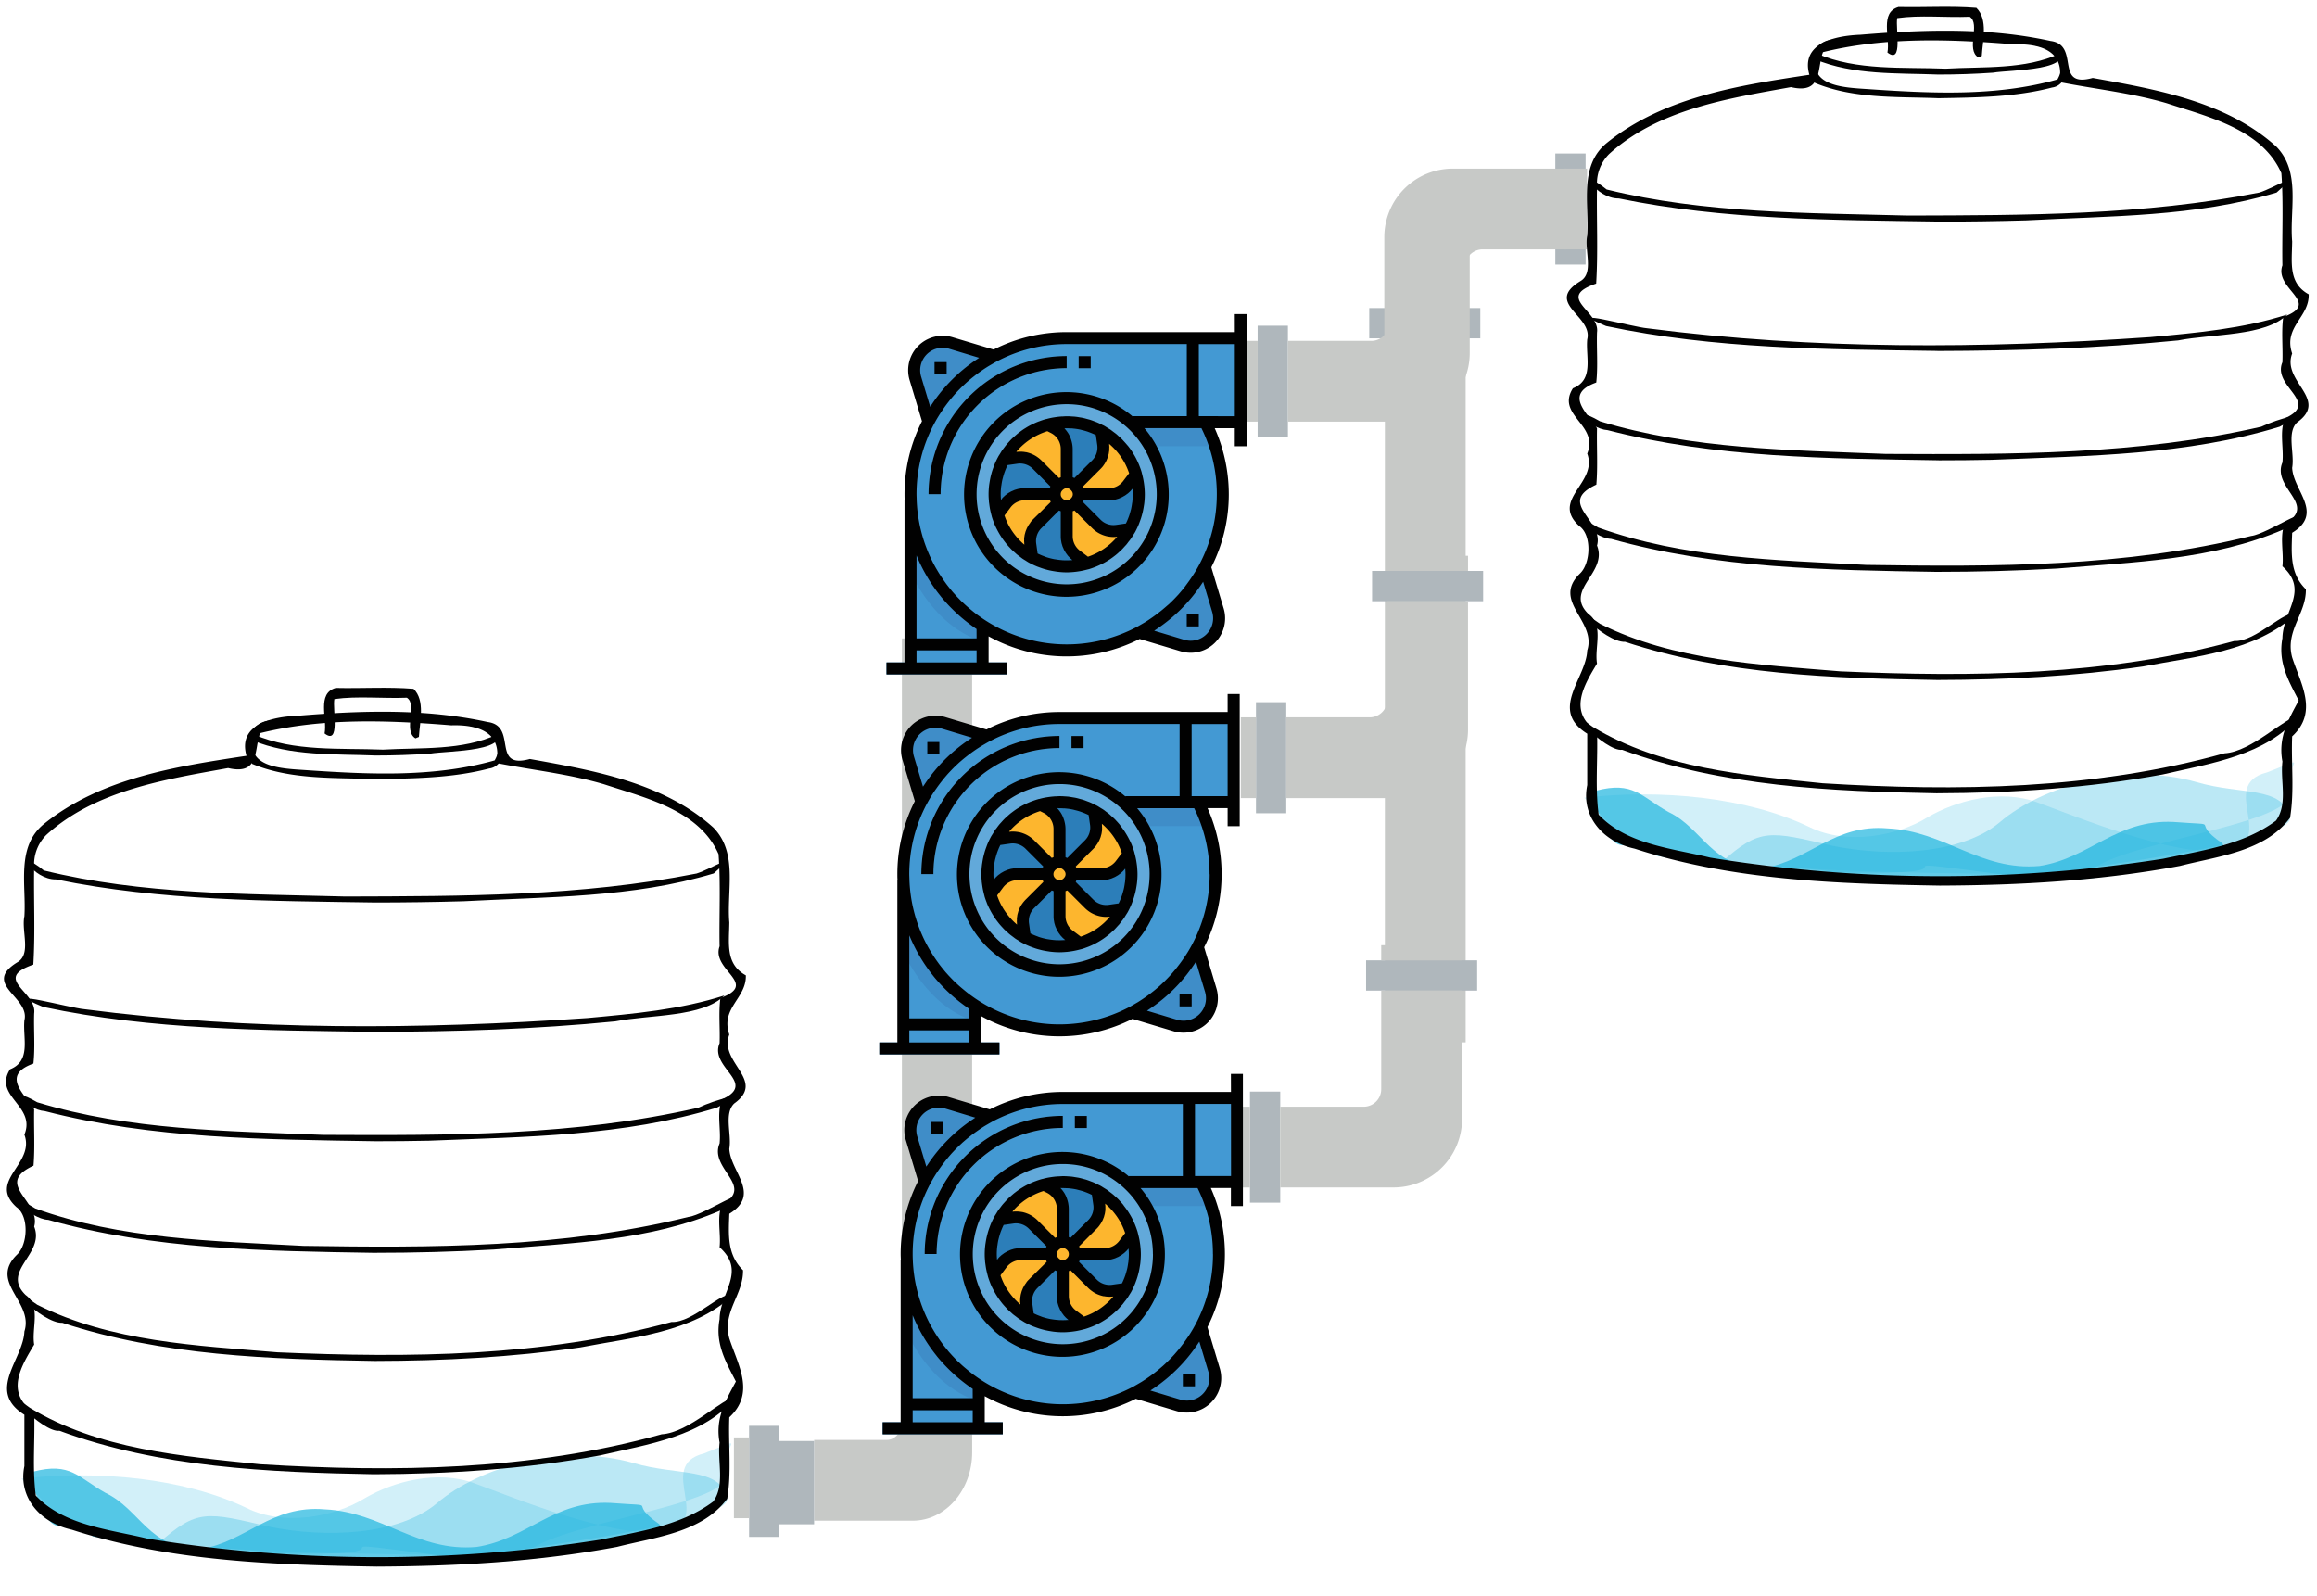 <svg xmlns="http://www.w3.org/2000/svg" xmlns:xlink="http://www.w3.org/1999/xlink" viewBox="0 0 1533.74 1056.21"><defs><style>.cls-1{fill:#afb7bc;}.cls-2{fill:#c7c9c7;}.cls-3{fill:#4399d3;}.cls-4{fill:#62a9da;}.cls-5{fill:#3f8dc8;}.cls-6{fill:#2c7eb9;}.cls-7{fill:#fdb62e;}.cls-8{fill:#010101;}.cls-12,.cls-9{opacity:0.2;}.cls-10,.cls-11,.cls-12,.cls-13,.cls-14,.cls-9{isolation:isolate;}.cls-9{fill:url(#linear-gradient);}.cls-10,.cls-13{opacity:0.7;}.cls-10{fill:url(#linear-gradient-2);}.cls-11,.cls-14{opacity:0.3;}.cls-11{fill:url(#linear-gradient-3);}.cls-12{fill:url(#linear-gradient-4);}.cls-13{fill:url(#linear-gradient-5);}.cls-14{fill:url(#linear-gradient-6);}</style><linearGradient id="linear-gradient" x1="37216.87" y1="-216694.23" x2="31225.78" y2="-211210.16" gradientTransform="matrix(0.09, 0, 0, -0.02, -2047.1, -2696.41)" gradientUnits="userSpaceOnUse"><stop offset="0" stop-color="#079fbf"/><stop offset="1" stop-color="#1eb5df"/></linearGradient><linearGradient id="linear-gradient-2" x1="36318.25" y1="-204767.34" x2="31471.12" y2="-202619" gradientTransform="matrix(0.08, 0, 0, -0.02, -2055.45, -2692.89)" xlink:href="#linear-gradient"/><linearGradient id="linear-gradient-3" x1="37814.83" y1="-201219.47" x2="33119.47" y2="-198750.58" gradientTransform="matrix(0.08, 0, 0, -0.02, -2058.07, -2691.71)" xlink:href="#linear-gradient"/><linearGradient id="linear-gradient-4" x1="25018.9" y1="-242400.23" x2="19027.82" y2="-236916.16" xlink:href="#linear-gradient"/><linearGradient id="linear-gradient-5" x1="23507.08" y1="-229242.93" x2="18659.96" y2="-227094.59" gradientTransform="matrix(0.08, 0, 0, -0.02, -2055.45, -2692.89)" xlink:href="#linear-gradient"/><linearGradient id="linear-gradient-6" x1="24797.25" y1="-225306.97" x2="20101.9" y2="-222838.09" gradientTransform="matrix(0.08, 0, 0, -0.02, -2058.07, -2691.71)" xlink:href="#linear-gradient"/></defs><title>9</title><g id="Layer_2" data-name="Layer 2"><rect class="cls-1" x="495.85" y="943.8" width="20.05" height="73.52"/><path class="cls-2" d="M586.92,953.13h-48v53.47h65.18c21.77,0,39.43-20.3,39.43-45.34v-85H597v65.25C597,947.94,592.5,953.13,586.92,953.13Z"/><rect class="cls-2" x="597.01" y="422.58" width="46.49" height="526.81"/><rect class="cls-2" x="485.82" y="951.46" width="10.03" height="53.47"/><rect class="cls-1" x="515.9" y="953.83" width="23" height="55.14"/></g><g id="Layer_1" data-name="Layer 1"><rect class="cls-1" x="1029.54" y="101.6" width="20.05" height="73.52"/><rect class="cls-1" x="906.37" y="203.9" width="73.52" height="20.05"/><path class="cls-2" d="M981.47,165.06h55.22V111.6h-75a45.34,45.34,0,0,0-45.34,45.34v85h53.47V176.67A11.61,11.61,0,0,1,981.47,165.06Z"/><rect class="cls-2" x="1035.68" y="111.6" width="14.87" height="53.47"/><rect class="cls-2" x="916.39" y="223.95" width="53.47" height="10.03"/><rect class="cls-2" x="916.72" y="207.9" width="53.47" height="482.06"/><rect class="cls-1" x="832.49" y="215.59" width="20.05" height="73.52"/><path class="cls-2" d="M907.77,225.62H852.54v53.46h75a45.34,45.34,0,0,0,45.34-45.34v-85H919.38V214A11.61,11.61,0,0,1,907.77,225.62Z"/><rect class="cls-2" x="822.47" y="225.62" width="10.03" height="53.47"/><rect class="cls-1" x="831.4" y="464.79" width="20.05" height="73.52"/><rect class="cls-1" x="908.25" y="377.91" width="73.52" height="20.05"/><path class="cls-2" d="M906.67,474.82H851.45v53.47h75A45.35,45.35,0,0,0,971.75,483V398H918.28v65.25A11.61,11.61,0,0,1,906.67,474.82Z"/><rect class="cls-2" x="821.37" y="474.82" width="10.03" height="53.47"/><rect class="cls-2" x="918.28" y="367.88" width="53.47" height="10.03"/><rect class="cls-1" x="827.42" y="722.55" width="20.05" height="73.52"/><rect class="cls-1" x="904.28" y="635.67" width="73.52" height="20.05"/><path class="cls-2" d="M902.69,732.57H847.47V786h75a45.34,45.34,0,0,0,45.34-45.34v-85H914.3V721A11.6,11.6,0,0,1,902.69,732.57Z"/><rect class="cls-2" x="817.39" y="732.57" width="10.03" height="53.47"/><rect class="cls-2" x="914.3" y="625.64" width="53.47" height="10.03"/></g><g id="Layer_3" data-name="Layer 3"><path class="cls-3" d="M821.37,223.8H706.08a103.37,103.37,0,1,0,91.69,55.66h23.6Z"/><circle class="cls-4" cx="706.08" cy="327.16" r="63.61"/><path class="cls-5" d="M658.06,235.63,629.39,227A18.82,18.82,0,0,0,606,250.47l8.6,28.68A103.77,103.77,0,0,1,658.06,235.63Z"/><path class="cls-5" d="M754.1,418.69l28.67,8.61a18.83,18.83,0,0,0,23.44-23.44l-8.6-28.68A103.75,103.75,0,0,1,754.1,418.69Z"/><circle class="cls-6" cx="706.08" cy="327.16" r="47.71"/><path class="cls-3" d="M650.42,438.48V414.23a103.29,103.29,0,0,1-47.61-83.09h-.1V438.48h-15.9v7.95h79.51v-7.95Z"/><path class="cls-5" d="M650.42,424.66V414.23a103.29,103.29,0,0,1-47.61-83.09h-.1v47.92c8.13,16.4,23.11,38,47.71,45.6Z"/><path class="cls-6" d="M785.59,223.8h7.95v55.66h-7.95Z"/><path class="cls-6" d="M602.71,422.58h47.71v7.95H602.71Z"/><path class="cls-6" d="M618.62,239.7h8v8h-8Z"/><path class="cls-6" d="M785.59,406.68h7.95v7.95h-7.95Z"/><path class="cls-4" d="M622.59,327.16h-8a91.54,91.54,0,0,1,91.44-91.43v8A83.58,83.58,0,0,0,622.59,327.16Z"/><path class="cls-4" d="M714,235.73h8v8h-8Z"/><path class="cls-6" d="M678.25,327.16h19.88a7.91,7.91,0,0,1,2.33-5.62L686.4,307.48A15.92,15.92,0,0,0,672.91,303l-8.66,1.23a47.51,47.51,0,0,0-4,36.28l5.23-7a15.9,15.9,0,0,1,12.72-6.36Z"/><path class="cls-6" d="M706.08,297.24v22a8,8,0,0,1,5.62,2.33l14.06-14.06A15.87,15.87,0,0,0,730.25,294L729,285.34a47.25,47.25,0,0,0-35.43-4.17l3.7,1.84a15.9,15.9,0,0,1,8.79,14.23Z"/><path class="cls-6" d="M706.08,355V335.11a7.9,7.9,0,0,1-5.62-2.32l-14.06,14a15.93,15.93,0,0,0-4.5,13.5l1.24,8.65a47.49,47.49,0,0,0,36.27,4l-7-5.24A15.9,15.9,0,0,1,706.08,355Z"/><path class="cls-6" d="M751.86,313.83l-5.23,7a15.88,15.88,0,0,1-12.72,6.36H714a8,8,0,0,1-2.33,5.63l14.06,14a15.89,15.89,0,0,0,13.49,4.5l8.66-1.24a47.53,47.53,0,0,0,4-36.27Z"/><path class="cls-7" d="M686.4,307.48l14.06,14.06a8,8,0,0,1,5.62-2.33v-22A15.9,15.9,0,0,0,697.29,283l-3.7-1.84a47.78,47.78,0,0,0-29.34,23.05l8.66-1.23a15.92,15.92,0,0,1,13.49,4.49Z"/><path class="cls-7" d="M725.76,307.48,711.7,321.54a8,8,0,0,1,2.33,5.62h19.88a15.88,15.88,0,0,0,12.72-6.36l5.23-7A47.79,47.79,0,0,0,729,285.34l1.23,8.65A15.88,15.88,0,0,1,725.76,307.48Z"/><path class="cls-7" d="M686.4,346.84l14.06-14a7.93,7.93,0,0,1-2.33-5.63H678.25a15.9,15.9,0,0,0-12.72,6.36l-5.23,7A47.78,47.78,0,0,0,683.14,369l-1.24-8.65a15.93,15.93,0,0,1,4.5-13.5Z"/><path class="cls-7" d="M725.76,346.84l-14.06-14a7.9,7.9,0,0,1-5.62,2.32V355a15.9,15.9,0,0,0,6.36,12.72l7,5.24a47.82,47.82,0,0,0,28.5-22.85l-8.66,1.24A15.89,15.89,0,0,1,725.76,346.84Z"/><circle class="cls-7" cx="706.08" cy="327.16" r="7.95"/><path class="cls-5" d="M748.06,279.46a63.83,63.83,0,0,1,13.05,15.9h43.3a102.45,102.45,0,0,0-6.64-15.9Z"/><path class="cls-8" d="M817.39,219.82H706.08a106.66,106.66,0,0,0-48.36,11.56l-27.18-8.16a22.81,22.81,0,0,0-28.41,28.41l8.17,27.19a106.58,106.58,0,0,0-11.56,48.34c0,1.2,0,2.36.09,3.53a3.58,3.58,0,0,0-.09.45V438.48H586.81v7.95h79.51v-7.95H654.4V421.21a107,107,0,0,0,100,1.74l27.18,8.16A22.81,22.81,0,0,0,810,402.7l-8.16-27.19a106.62,106.62,0,0,0,11.56-48.35,107.72,107.72,0,0,0-9.32-43.73h13.29v11.93h8V207.9h-8ZM609.75,249.33a14.84,14.84,0,0,1,18.49-18.49l19.9,6c-.61.4-1.19.8-1.78,1.2l-.56.37a106.84,106.84,0,0,0-28.49,28.5l-.38.56c-.4.59-.82,1.19-1.19,1.78Zm36.7,189.15H606.69v-8h39.76Zm0-15.9H606.69V367.65q1.48,3.62,3.21,7.11l.17.33c1.06,2.12,2.2,4.2,3.41,6.26l.39.7c1.2,2,2.47,4,3.8,5.91.33.48.68.94,1,1.42,1.06,1.5,2.17,3,3.32,4.4.39.48.75,1,1.14,1.45,1.33,1.62,2.72,3.18,4.14,4.73.6.66,1.22,1.29,1.84,1.93q1.67,1.71,3.39,3.34,1.11,1,2.25,2.07c1.33,1.18,2.68,2.33,4.07,3.45l2.09,1.64c1.7,1.3,3.41,2.56,5.17,3.76.12.08.22.17.34.24ZM802.4,405a14.84,14.84,0,0,1-18.48,18.49l-19.91-6c.61-.39,1.2-.79,1.79-1.19l.55-.38a106.84,106.84,0,0,0,28.5-28.49l.38-.56c.39-.6.82-1.19,1.19-1.78Zm3.07-77.84a98.78,98.78,0,0,1-11.72,46.76c-.94,1.77-1.94,3.5-3,5.2-.45.73-.93,1.44-1.39,2.16-.67,1-1.37,2.05-2.08,3.05-1,1.4-2,2.76-3,4.11-.57.72-1.14,1.45-1.73,2.16-.83,1-1.69,2-2.56,3l-1.2,1.28c-1.6,1.73-3.27,3.39-5,5L772.48,401c-1,.88-2,1.73-3,2.57-.71.59-1.44,1.15-2.17,1.72q-2,1.59-4.1,3.06c-1,.71-2,1.4-3,2.07-.72.47-1.44.94-2.17,1.39-1.7,1-3.42,2-5.19,3a99.09,99.09,0,0,1-101.31-4.65c-.85-.55-1.68-1.13-2.51-1.71s-1.4-1-2.09-1.48-1.62-1.26-2.42-1.89c-1.24-1-2.44-2-3.63-3-.62-.55-1.26-1.1-1.88-1.66s-1.44-1.36-2.14-2-1.17-1.14-1.74-1.73-1.34-1.38-2-2.08-1.19-1.34-1.8-2-1.15-1.29-1.7-2c-1.09-1.31-2.16-2.65-3.18-4l-.65-.91c-.87-1.19-1.74-2.43-2.56-3.68-.27-.39-.53-.82-.8-1.23-.79-1.21-1.54-2.44-2.26-3.69l-.6-1c-.85-1.51-1.67-3-2.44-4.57l-.11-.24A99,99,0,0,1,606.79,331c0-1.28-.1-2.55-.1-3.83a98.72,98.72,0,0,1,11.72-46.76c.94-1.77,1.94-3.49,3-5.19.45-.73.92-1.45,1.39-2.17.67-1,1.37-2,2.07-3.05q1.47-2.08,3.06-4.1c.57-.73,1.13-1.45,1.72-2.16.84-1,1.69-2,2.57-3l1.19-1.28q2.42-2.6,5-5l1.28-1.19c1-.88,2-1.74,3-2.57.71-.59,1.44-1.16,2.17-1.72,1.34-1.06,2.7-2.08,4.1-3.06,1-.71,2-1.4,3.05-2.08.72-.46,1.43-.93,2.17-1.38,1.69-1,3.42-2,5.19-3a98.81,98.81,0,0,1,46.76-11.72h79.51v47.71H749.81v.25a67.75,67.75,0,1,0,7.7,7.7h37.77a98.17,98.17,0,0,1,10.19,43.73Zm-39.76,0a59.63,59.63,0,1,1-59.63-59.63A59.64,59.64,0,0,1,765.71,327.16Zm51.68-51.68H793.54V227.77h23.85Z"/><path class="cls-8" d="M746.32,294.8c-.9-1.11-1.86-2.17-2.84-3.21-.19-.2-.37-.42-.57-.62-.83-.85-1.72-1.64-2.61-2.43-.4-.35-.76-.72-1.16-1.06-.7-.58-1.44-1.11-2.17-1.65s-1.25-1-1.91-1.43-1.19-.73-1.77-1.09c-.8-.49-1.55-1-2.35-1.45l-.18-.09c-.32-.18-.66-.32-1-.48-1.13-.59-2.28-1.17-3.46-1.67-.49-.21-1-.4-1.53-.58-1-.4-2.06-.8-3.11-1.14-.6-.19-1.22-.33-1.84-.5-1-.27-2-.56-3-.77-.68-.15-1.38-.24-2.07-.36-.95-.16-1.91-.33-2.87-.43-.79-.1-1.62-.13-2.43-.18s-1.69-.12-2.55-.13c-.28,0-.56,0-.84,0-.75,0-1.49.07-2.24.11s-1.19,0-1.79.09c-1.32.1-2.62.27-3.91.47l-.87.13c-1.5.27-3,.59-4.43,1l-.28.06-.14,0c-1.55.43-3.08.93-4.57,1.5l-.39.13q-2.24.87-4.38,1.94l-.36.18q-2.1,1.06-4.06,2.31l-.45.27c-1.24.8-2.44,1.66-3.61,2.56-.21.16-.44.31-.65.48-1,.83-2,1.71-3,2.62-.31.28-.63.55-.93.84-.82.79-1.59,1.64-2.36,2.5-.39.44-.79.86-1.19,1.32-.61.73-1.19,1.5-1.75,2.27-.46.61-.94,1.19-1.37,1.84s-.9,1.44-1.35,2.17-.86,1.31-1.23,2c0,0,0,.11-.08.15a51.53,51.53,0,0,0-2.47,5.27c-.21.5-.37,1-.56,1.5-.51,1.39-1,2.78-1.37,4.24-.15.57-.3,1.13-.44,1.7-.34,1.45-.61,2.92-.84,4.4-.08.53-.18,1.05-.24,1.59a52.72,52.72,0,0,0-.37,6c0,1.52.09,3,.23,4.55,0,.56.11,1.11.18,1.67.11.91.25,1.82.39,2.72.19,1.09.42,2.16.68,3.22.19.76.36,1.52.58,2.28l0,.12c.42,1.43.92,2.84,1.46,4.22.07.19.13.39.21.57.59,1.45,1.25,2.86,2,4.24l.15.31c.76,1.44,1.57,2.83,2.45,4.18a1.4,1.4,0,0,1,.1.16c.87,1.33,1.81,2.61,2.79,3.85a2.48,2.48,0,0,0,.19.26c.91,1.13,1.88,2.21,2.88,3.25.17.19.34.4.52.58.85.87,1.76,1.68,2.67,2.49.37.33.72.68,1.1,1,.72.6,1.49,1.15,2.25,1.71s1.19.94,1.83,1.37,1.23.76,1.84,1.14,1.5,1,2.29,1.41l.16.08a50.4,50.4,0,0,0,5.26,2.47c.5.2,1,.37,1.5.55,1.39.52,2.79,1,4.24,1.37.57.16,1.13.31,1.71.45,1.44.34,2.91.61,4.4.83.53.08,1,.18,1.59.24a52.78,52.78,0,0,0,6,.4c1.51,0,3-.1,4.54-.23l1.68-.18c.91-.12,1.81-.26,2.72-.4,1.09-.19,2.16-.42,3.22-.68.76-.18,1.51-.35,2.27-.57l.12,0c1.43-.42,2.83-.92,4.21-1.46l.58-.22c1.44-.58,2.83-1.23,4.2-1.94L730,373c1.41-.74,2.78-1.55,4.11-2.41l.23-.14c1.3-.85,2.55-1.77,3.77-2.73l.34-.26c1.1-.88,2.13-1.82,3.15-2.79.22-.21.46-.39.68-.62.83-.8,1.59-1.67,2.37-2.54.37-.39.76-.79,1.12-1.23.55-.67,1-1.38,1.59-2.07s1-1.32,1.51-2c.34-.51.64-1.05,1-1.59.53-.85,1.09-1.67,1.59-2.55,0,0,.05-.11.08-.16A53.58,53.58,0,0,0,754,346.6c.2-.5.36-1,.55-1.5a41.89,41.89,0,0,0,1.37-4.24c.16-.57.3-1.13.44-1.7q.51-2.18.84-4.41c.08-.53.18-1,.24-1.57a50.52,50.52,0,0,0,.36-6c0-1.51-.09-3-.23-4.54,0-.56-.11-1.12-.18-1.67-.11-.91-.26-1.82-.4-2.72-.19-1.09-.42-2.17-.68-3.23-.18-.76-.35-1.52-.57-2.27l0-.12c-.42-1.43-.92-2.83-1.46-4.21-.08-.19-.14-.4-.22-.59-.58-1.43-1.24-2.83-1.94-4.21l-.17-.34c-.74-1.42-1.56-2.78-2.43-4.14l-.12-.2q-1.29-2-2.76-3.81a2.16,2.16,0,0,1-.24-.31Zm-41.13-11.32c1.14,0,2.27,0,3.4.08.57,0,1.14,0,1.71.09a41.83,41.83,0,0,1,4.73.71c.42.09.83.22,1.25.32,1.19.29,2.38.61,3.54,1,.54.18,1.06.4,1.59.58,1,.39,2.05.81,3.05,1.28l.93.44.94,6.58A12,12,0,0,1,723,304.67L711.23,316.4c-.14-.07-.28-.12-.42-.18l-.19-.08-.56-.23V297.23a20.07,20.07,0,0,0-.33-3.46c-.06-.32-.13-.63-.2-.94a18.69,18.69,0,0,0-.76-2.55c-.09-.26-.17-.52-.27-.77a19.7,19.7,0,0,0-1.54-2.95c-.13-.2-.28-.38-.4-.57a19.07,19.07,0,0,0-1.68-2.12c-.11-.12-.18-.25-.29-.37l.6,0ZM703,324.82a3.77,3.77,0,0,1,.86-.83,3.45,3.45,0,0,1,3.8-.48,4.3,4.3,0,0,1,.72.48,4.46,4.46,0,0,1,.92.92,4.3,4.3,0,0,1,.48.72,3.45,3.45,0,0,1-.48,3.8,4,4,0,0,1-.92.92,4.35,4.35,0,0,1-.72.49,3.4,3.4,0,0,1-3.8-.49,3.77,3.77,0,0,1-.86-.83,4.3,4.3,0,0,1-.55-.79,4,4,0,0,1,0-3.08,4.67,4.67,0,0,1,.55-.84Zm-30-26.11a44.48,44.48,0,0,1,3.72-3.8,8,8,0,0,1,.62-.56,44.16,44.16,0,0,1,10-6.6l.18-.08a42.43,42.43,0,0,1,5.76-2.25l2.3,1.16a11.83,11.83,0,0,1,6.59,10.66v18.68l-.55.23-.19.08c-.14.06-.29.11-.43.18l-11.72-11.73a20,20,0,0,0-2.78-2.26l-.47-.33a21.19,21.19,0,0,0-3-1.59l-.54-.21a19.45,19.45,0,0,0-3.36-1l-.18,0a20.07,20.07,0,0,0-3.46-.33c-.09,0-.19,0-.29,0h-.19c-.51,0-1,.05-1.54.1a3.59,3.59,0,0,0-.73,0l.29-.31Zm-9.71,31.41c-.23.27-.48.52-.69.8-.11-1.26-.19-2.5-.19-3.76a42.37,42.37,0,0,1,.27-4.77c0-.39.13-.79.18-1.17.17-1.19.35-2.38.62-3.53.1-.48.24-.94.36-1.41.27-1,.57-2.08.91-3.11.18-.53.38-1.06.58-1.59.35-.92.74-1.83,1.15-2.72.15-.33.32-.66.48-1l6.57-.93a11.94,11.94,0,0,1,10.12,3.37L695.31,322c-.06.14-.11.28-.17.4l-.09.21c-.07.18-.16.36-.22.54H678.25a22,22,0,0,0-2.3.14c-.26,0-.52.1-.79.14-.49.08-1,.15-1.47.26-.29.07-.58.18-.88.26s-.87.24-1.29.4a9.1,9.1,0,0,0-.9.4c-.4.17-.8.32-1.2.51s-.59.34-.89.5-.73.4-1.08.62a8.94,8.94,0,0,0-.85.62c-.29.22-.67.46-1,.73s-.52.47-.79.71a11.52,11.52,0,0,0-.9.84c-.28.29-.45.51-.69.78Zm18.83,15.66c-.15.19-.27.4-.4.58-.31.43-.63.85-.9,1.3-.15.23-.26.49-.4.73-.23.4-.48.83-.68,1.27-.13.28-.23.56-.35.84s-.35.84-.5,1.27-.17.6-.25.9-.26.85-.35,1.29-.1.64-.16,1-.15.85-.19,1.29,0,.67,0,1-.05.84,0,1.26.05.7.07,1,0,.72.08,1.08l-.31-.29a43.47,43.47,0,0,1-3.58-3.47c-.22-.23-.43-.47-.64-.7a43.72,43.72,0,0,1-6.28-9.21c-.09-.17-.17-.34-.25-.51a42.89,42.89,0,0,1-2-4.85l-.12-.32,4-5.35a12,12,0,0,1,9.54-4.77h16.58c.06.19.15.37.22.55l.09.2c.06.14.11.28.17.4L683.59,344a20.8,20.8,0,0,0-1.53,1.73v0Zm27,25a43,43,0,0,1-4.4.08c-.56,0-1.12,0-1.67-.08-1.42-.1-2.84-.27-4.24-.51-.35-.06-.71-.09-1.06-.16a44.09,44.09,0,0,1-5.17-1.34c-.35-.12-.69-.26-1-.4-1.32-.47-2.63-1-3.92-1.61-.28-.12-.55-.26-.82-.4l-.93-6.59a12,12,0,0,1,3.37-10.11l11.72-11.73c.14.07.29.12.43.18l.19.08.55.23V355a19.59,19.59,0,0,0,.14,2.3c0,.27.1.53.14.8.08.48.14,1,.26,1.45.07.31.18.61.27.91s.23.86.39,1.28.26.6.4.9.32.8.51,1.2.34.59.51.89.39.73.62,1.08a8.67,8.67,0,0,0,.62.86c.22.29.46.66.72,1s.48.53.72.79.54.61.83.89.54.47.79.71.53.48.8.69c-.24,0-.49,0-.72,0Zm30.08-15.09a42.37,42.37,0,0,1-3.42,3.54c-.24.23-.49.44-.73.66a44.05,44.05,0,0,1-9.19,6.24l-.53.26a43.6,43.6,0,0,1-4.83,2l-.32.12-5.33-4a12,12,0,0,1-4.77-9.54V338.41a5.48,5.48,0,0,0,.56-.23l.19-.08c.14-.06.28-.1.42-.17L723,349.65a20.32,20.32,0,0,0,2.78,2.28l.44.3a19.24,19.24,0,0,0,3,1.59l.55.23a21,21,0,0,0,3.31,1l.35.05a19.48,19.48,0,0,0,3.49.35h.23a18.89,18.89,0,0,0,2.38-.15c-.1.13-.21.24-.31.36Zm9.75-31.4c.23-.27.48-.52.69-.8.11,1.23.19,2.47.19,3.73a42.11,42.11,0,0,1-.27,4.77c0,.4-.13.8-.19,1.19-.16,1.2-.35,2.35-.6,3.51-.11.49-.25,1-.37,1.44-.27,1-.56,2.06-.91,3.08-.18.54-.4,1.07-.59,1.59q-.52,1.36-1.14,2.7c-.15.34-.32.66-.48,1l-6.57.94a12,12,0,0,1-10.12-3.37l-11.72-11.73.17-.42.08-.19c.08-.19.16-.36.23-.55h16.59a22.18,22.18,0,0,0,2.3-.14c.27,0,.52-.1.79-.14.49-.08,1-.15,1.46-.26.31-.07.6-.18.9-.27a11.83,11.83,0,0,0,1.28-.4c.31-.11.6-.25.91-.39s.79-.33,1.19-.52.59-.33.89-.5.74-.39,1.09-.62a8.67,8.67,0,0,0,.86-.62c.28-.22.66-.46,1-.72s.53-.48.8-.72.61-.54.89-.83.45-.53.69-.8Zm-1.48-11.13-4,5.27a12,12,0,0,1-9.54,4.77H717.33c-.07-.19-.16-.37-.23-.56l-.08-.19c-.06-.14-.11-.28-.18-.42l11.73-11.72a22.64,22.64,0,0,0,1.53-1.72c.17-.23.32-.48.49-.71a12,12,0,0,0,.79-1.17c.17-.27.31-.57.47-.85s.43-.75.61-1.15.26-.62.38-.93a12.44,12.44,0,0,0,.47-1.2c.11-.31.18-.64.27-1s.24-.8.34-1.23.1-.66.15-1,.16-.83.2-1.25,0-.68,0-1,.05-.84.05-1.27-.05-.69-.07-1,0-.73-.08-1.09c.12.1.23.21.34.32a43.91,43.91,0,0,1,3.54,3.42l.66.73a44.14,44.14,0,0,1,6.29,9.21c.09.17.17.35.25.53a42.52,42.52,0,0,1,2,4.83,1.39,1.39,0,0,1,.12.32Z"/><path class="cls-8" d="M618.62,239.7h8v8h-8Z"/><path class="cls-8" d="M785.59,406.68h7.95v7.95h-7.95Z"/><path class="cls-8" d="M706.08,243.68v-8a91.54,91.54,0,0,0-91.44,91.43h8A83.58,83.58,0,0,1,706.08,243.68Z"/><path class="cls-8" d="M714,235.73h8v8h-8Z"/><path class="cls-3" d="M816.6,475.28H701.31A103.4,103.4,0,1,0,793,530.94h23.6Z"/><circle class="cls-4" cx="701.31" cy="578.64" r="63.61"/><path class="cls-5" d="M653.3,487.11l-28.68-8.6A18.83,18.83,0,0,0,601.18,502l8.6,28.68A103.68,103.68,0,0,1,653.3,487.11Z"/><path class="cls-5" d="M749.33,670.17,778,678.78a18.83,18.83,0,0,0,23.44-23.44l-8.61-28.68A103.75,103.75,0,0,1,749.33,670.17Z"/><circle class="cls-6" cx="701.31" cy="578.64" r="47.71"/><path class="cls-3" d="M645.65,690V665.71a103.28,103.28,0,0,1-47.6-83.09H598V690h-15.9v7.95h79.51V690Z"/><path class="cls-5" d="M645.65,676.14V665.71a103.28,103.28,0,0,1-47.6-83.09H598v47.92c8.12,16.4,23.1,38,47.7,45.6Z"/><path class="cls-6" d="M780.82,475.28h8v55.66h-8Z"/><path class="cls-6" d="M598,674.06h47.7v8H598Z"/><path class="cls-6" d="M613.85,491.18h7.95v7.95h-7.95Z"/><path class="cls-6" d="M780.82,658.15h8v8h-8Z"/><path class="cls-4" d="M617.83,578.64h-8a91.56,91.56,0,0,1,91.44-91.44v8A83.56,83.56,0,0,0,617.83,578.64Z"/><path class="cls-4" d="M709.26,487.2h8v8h-8Z"/><path class="cls-6" d="M673.48,578.64h19.88a8,8,0,0,1,2.33-5.62L681.63,559a15.88,15.88,0,0,0-13.49-4.49l-8.65,1.23a47.51,47.51,0,0,0-4,36.28l5.23-7a15.91,15.91,0,0,1,12.72-6.36Z"/><path class="cls-6" d="M701.31,548.71v22a8,8,0,0,1,5.62,2.33L721,559a15.89,15.89,0,0,0,4.5-13.49l-1.24-8.65a47.22,47.22,0,0,0-35.42-4.18l3.69,1.85a15.89,15.89,0,0,1,8.79,14.22Z"/><path class="cls-6" d="M701.31,606.47V586.59a7.86,7.86,0,0,1-5.62-2.33l-14.06,14.06a15.89,15.89,0,0,0-4.49,13.49l1.23,8.66a47.51,47.51,0,0,0,36.28,3.95l-7-5.23a15.9,15.9,0,0,1-6.36-12.72Z"/><path class="cls-6" d="M747.1,565.31l-5.24,7a15.87,15.87,0,0,1-12.72,6.36H709.26a7.86,7.86,0,0,1-2.33,5.62L721,598.32a15.9,15.9,0,0,0,13.5,4.5l8.65-1.24a47.49,47.49,0,0,0,4-36.27Z"/><path class="cls-7" d="M681.63,559,695.69,573a8,8,0,0,1,5.62-2.33v-22a15.89,15.89,0,0,0-8.79-14.22l-3.69-1.85a47.78,47.78,0,0,0-29.34,23.06l8.65-1.23A15.88,15.88,0,0,1,681.63,559Z"/><path class="cls-7" d="M721,559,706.93,573a7.86,7.86,0,0,1,2.33,5.62h19.88a15.87,15.87,0,0,0,12.72-6.36l5.24-7a47.77,47.77,0,0,0-22.85-28.49l1.24,8.65A15.89,15.89,0,0,1,721,559Z"/><path class="cls-7" d="M681.63,598.32l14.06-14.06a8,8,0,0,1-2.33-5.62H673.48A15.91,15.91,0,0,0,660.76,585l-5.23,7a47.82,47.82,0,0,0,22.84,28.49l-1.23-8.66a15.89,15.89,0,0,1,4.49-13.49Z"/><path class="cls-7" d="M721,598.32l-14.06-14.06a7.86,7.86,0,0,1-5.62,2.33v19.88a15.9,15.9,0,0,0,6.36,12.72l7,5.23a47.78,47.78,0,0,0,28.49-22.84l-8.65,1.24A15.9,15.9,0,0,1,721,598.32Z"/><circle class="cls-7" cx="701.31" cy="578.64" r="7.95"/><path class="cls-5" d="M743.29,530.94a63.65,63.65,0,0,1,13.05,15.9h43.3a101.49,101.49,0,0,0-6.64-15.9Z"/><path class="cls-8" d="M812.63,471.3H701.31A106.62,106.62,0,0,0,653,482.86l-27.18-8.16a22.81,22.81,0,0,0-28.41,28.41l8.16,27.19A106.58,106.58,0,0,0,594,578.64c0,1.19,0,2.36.09,3.53a3.58,3.58,0,0,0-.09.45V690H582.05v7.95h79.51V690H649.63V672.68a107,107,0,0,0,100,1.75l27.18,8.16a22.81,22.81,0,0,0,28.41-28.41L797.1,627a107.16,107.16,0,0,0,2.24-92.08h13.29v11.93h8V459.38h-8ZM605,500.81a14.84,14.84,0,0,1,18.49-18.49l19.9,6-1.78,1.19-.56.38a107,107,0,0,0-28.5,28.5l-.38.56c-.39.59-.81,1.19-1.19,1.78ZM641.68,690H601.92v-8h39.76Zm0-15.9H601.92V619.13q1.49,3.61,3.22,7.1l.17.33q1.59,3.18,3.4,6.27c.14.23.27.47.4.7q1.8,3,3.79,5.91c.33.47.68.94,1,1.42q1.59,2.24,3.31,4.4c.4.48.75,1,1.14,1.45,1.33,1.62,2.72,3.18,4.15,4.73.6.65,1.22,1.29,1.84,1.93q1.65,1.71,3.39,3.34c.74.7,1.48,1.39,2.24,2.07q2,1.77,4.07,3.44,1,.84,2.1,1.65c1.69,1.3,3.41,2.56,5.17,3.76l.33.24Zm156-17.58A14.85,14.85,0,0,1,779.15,675l-19.9-6c.61-.39,1.19-.79,1.78-1.19l.56-.38a106.66,106.66,0,0,0,28.49-28.49l.38-.56c.4-.6.82-1.19,1.19-1.78Zm3.06-77.84A98.69,98.69,0,0,1,789,625.4c-.94,1.77-1.94,3.5-3,5.2-.45.73-.92,1.44-1.39,2.16-.67,1-1.36,2-2.07,3q-1.47,2.09-3.06,4.1c-.57.73-1.13,1.46-1.72,2.17-.84,1-1.69,2-2.57,3L774,646.33c-1.61,1.73-3.27,3.39-5,5l-1.28,1.19c-1,.87-2,1.73-3,2.57-.71.59-1.44,1.15-2.17,1.72q-2,1.59-4.1,3.06c-1,.7-2,1.4-3.05,2.07-.72.47-1.43.94-2.16,1.39-1.7,1-3.43,2-5.2,3a99.09,99.09,0,0,1-101.31-4.65c-.85-.56-1.68-1.13-2.5-1.71s-1.41-1-2.09-1.49-1.63-1.25-2.43-1.88c-1.23-1-2.44-2-3.62-3-.63-.55-1.27-1.1-1.89-1.66s-1.43-1.36-2.14-2-1.17-1.14-1.74-1.72-1.33-1.38-2-2.08-1.2-1.34-1.81-2-1.14-1.3-1.69-2c-1.1-1.32-2.16-2.65-3.18-4-.23-.3-.43-.61-.65-.91-.88-1.19-1.74-2.43-2.57-3.68-.27-.39-.52-.82-.8-1.23-.79-1.22-1.53-2.44-2.26-3.69l-.59-1c-.85-1.5-1.67-3-2.44-4.56l-.12-.25A99.13,99.13,0,0,1,602,582.47c0-1.28-.1-2.55-.1-3.83a98.84,98.84,0,0,1,11.72-46.76c1-1.77,1.94-3.49,3-5.19.44-.73.92-1.45,1.38-2.17.67-1,1.37-2,2.08-3q1.47-2.09,3.06-4.1c.56-.73,1.13-1.45,1.72-2.17.83-1,1.69-2,2.56-3l1.2-1.29c1.6-1.72,3.27-3.39,5-5l1.29-1.2c1-.87,2-1.73,3-2.56.72-.59,1.44-1.16,2.17-1.73,1.34-1.06,2.71-2.07,4.1-3.05,1-.71,2-1.41,3.05-2.08.72-.46,1.44-.94,2.17-1.39,1.7-1,3.42-2,5.19-3a98.84,98.84,0,0,1,46.76-11.72h79.51V527H745v.25a67.71,67.71,0,1,0,7.71,7.7h37.77a98.26,98.26,0,0,1,10.18,43.73Zm-39.75,0A59.64,59.64,0,1,1,701.31,519,59.64,59.64,0,0,1,761,578.64ZM812.63,527H788.78V479.25h23.85Z"/><path class="cls-8" d="M741.55,546.28c-.9-1.11-1.85-2.17-2.84-3.21-.19-.2-.36-.42-.56-.62-.84-.85-1.72-1.64-2.62-2.43-.4-.35-.75-.72-1.16-1.06-.7-.58-1.44-1.11-2.17-1.66s-1.25-1-1.9-1.42-1.19-.73-1.78-1.1c-.79-.49-1.54-1-2.35-1.44a1.51,1.51,0,0,0-.18-.09c-.32-.18-.66-.32-1-.49-1.14-.58-2.28-1.16-3.46-1.66-.5-.22-1-.4-1.53-.58-1-.4-2.06-.8-3.12-1.14-.6-.19-1.22-.33-1.83-.5-1-.27-2-.56-3-.77-.69-.15-1.38-.24-2.08-.36-1-.16-1.9-.33-2.86-.44-.8-.09-1.62-.12-2.43-.18s-1.7-.11-2.56-.12c-.28,0-.55,0-.83,0-.76,0-1.5.08-2.25.12-.59,0-1.19,0-1.79.09-1.32.1-2.61.27-3.9.47l-.88.13c-1.5.27-3,.59-4.43,1a2.8,2.8,0,0,0-.28.06l-.14,0q-2.32.64-4.56,1.5l-.4.13q-2.24.87-4.37,1.94c-.13.06-.25.11-.37.18-1.39.7-2.74,1.48-4.06,2.31l-.45.27c-1.24.8-2.44,1.66-3.6,2.55-.22.17-.44.32-.65.49-1.05.83-2,1.71-3,2.61-.31.29-.63.56-.93.85-.81.79-1.59,1.64-2.35,2.49l-1.2,1.32c-.61.74-1.19,1.51-1.74,2.27s-1,1.2-1.38,1.85-.9,1.44-1.34,2.17-.86,1.31-1.24,2l-.08.15a53.75,53.75,0,0,0-2.47,5.27c-.2.5-.36,1-.55,1.5-.51,1.39-1,2.78-1.37,4.24-.16.57-.31,1.13-.44,1.7-.35,1.45-.62,2.92-.84,4.4-.08.53-.18,1.05-.24,1.59a52.74,52.74,0,0,0-.38,6c0,1.52.09,3,.23,4.55,0,.56.12,1.11.18,1.67.12.91.26,1.82.4,2.72.19,1.09.42,2.16.68,3.22.18.76.36,1.52.57,2.28l0,.12c.43,1.43.93,2.84,1.47,4.21.07.2.13.4.2.58.59,1.44,1.25,2.86,2,4.24.06.1.1.21.15.31q1.14,2.16,2.46,4.18a1.4,1.4,0,0,0,.1.16q1.3,2,2.78,3.85l.19.26c.91,1.13,1.88,2.2,2.88,3.25.18.19.34.4.52.58.85.87,1.76,1.68,2.67,2.48.37.33.72.69,1.11,1,.72.6,1.49,1.15,2.24,1.71s1.2.94,1.83,1.37,1.23.76,1.84,1.14c.77.47,1.51,1,2.3,1.41l.15.08a53.75,53.75,0,0,0,5.27,2.47c.5.2,1,.36,1.5.55,1.38.51,2.78,1,4.24,1.37.56.16,1.13.3,1.7.44,1.45.35,2.91.62,4.4.84.53.08,1,.18,1.59.24a50.73,50.73,0,0,0,6,.39c1.52,0,3-.09,4.55-.23.56,0,1.11-.11,1.67-.17.91-.12,1.82-.26,2.72-.4,1.09-.19,2.16-.42,3.22-.68.76-.19,1.52-.36,2.27-.57l.12,0c1.43-.43,2.83-.92,4.21-1.46.19-.08.4-.14.58-.22q2.16-.87,4.21-1.94l.35-.17q2.13-1.11,4.12-2.42a2,2,0,0,0,.23-.14c1.3-.85,2.54-1.76,3.76-2.72l.35-.27c1.09-.87,2.13-1.81,3.14-2.78.23-.21.47-.4.69-.62.82-.8,1.59-1.68,2.36-2.54.37-.4.77-.79,1.13-1.23.55-.67,1-1.38,1.59-2.07s1-1.32,1.5-2c.35-.51.65-1,1-1.59.52-.85,1.09-1.67,1.59-2.55a1.11,1.11,0,0,1,.07-.16,51.37,51.37,0,0,0,2.47-5.26c.2-.5.37-1,.55-1.5a41.89,41.89,0,0,0,1.37-4.24c.16-.57.31-1.13.45-1.7.34-1.45.61-2.92.84-4.41.07-.53.17-1,.23-1.57a52.72,52.72,0,0,0,.37-6c0-1.51-.1-3-.24-4.54,0-.56-.11-1.12-.17-1.68-.12-.91-.26-1.81-.4-2.71-.19-1.09-.42-2.17-.68-3.23-.18-.76-.36-1.52-.58-2.27l0-.12c-.42-1.43-.92-2.83-1.46-4.21-.07-.19-.13-.4-.21-.59q-.88-2.16-2-4.21c-.06-.11-.1-.23-.16-.34-.75-1.43-1.56-2.79-2.43-4.15a2,2,0,0,1-.12-.19c-.87-1.32-1.79-2.58-2.76-3.81-.1-.11-.17-.21-.25-.31ZM700.42,535c1.14,0,2.27,0,3.4.09.57,0,1.15,0,1.71.09a40.15,40.15,0,0,1,4.74.71c.42.09.82.22,1.24.32,1.19.29,2.39.61,3.55,1,.53.18,1.05.39,1.59.58,1,.38,2,.81,3.05,1.27l.92.45.94,6.57a12,12,0,0,1-3.37,10.12l-11.72,11.73c-.14-.07-.29-.12-.43-.18l-.19-.08-.55-.23V548.71a20.08,20.08,0,0,0-.34-3.46c-.05-.32-.12-.63-.2-.94a18.65,18.65,0,0,0-.75-2.55c-.1-.26-.17-.52-.28-.77a20.1,20.1,0,0,0-1.53-3c-.13-.2-.28-.38-.4-.57a18.27,18.27,0,0,0-1.69-2.12c-.1-.12-.18-.26-.29-.37l.6,0ZM698.2,576.3a3.72,3.72,0,0,1,.85-.83,4.35,4.35,0,0,1,.72-.49,3.4,3.4,0,0,1,3.8.49,3.66,3.66,0,0,1,.92.92,3.4,3.4,0,0,1,0,4.52,3.66,3.66,0,0,1-.92.92,3.4,3.4,0,0,1-3.8.49,4.35,4.35,0,0,1-.72-.49,3.72,3.72,0,0,1-.85-.83,3.67,3.67,0,0,1-.55-.8,3.9,3.9,0,0,1,0-3.07,3.8,3.8,0,0,1,.55-.84Zm-30-26.11a44.36,44.36,0,0,1,3.71-3.8,8,8,0,0,1,.62-.56,44.38,44.38,0,0,1,10-6.6l.19-.09a43.6,43.6,0,0,1,5.75-2.24l2.31,1.16a11.87,11.87,0,0,1,6.59,10.65V567.4l-.56.23-.19.08-.42.17-11.73-11.72a19,19,0,0,0-2.78-2.27l-.46-.32a20.22,20.22,0,0,0-3-1.59l-.54-.21a19.72,19.72,0,0,0-3.36-1l-.19,0a21,21,0,0,0-3.45-.34c-.1,0-.19,0-.29,0h-.2c-.51,0-1,0-1.54.1a3.49,3.49,0,0,0-.72,0c.1-.12.19-.21.29-.31Zm-9.71,31.41c-.23.27-.48.52-.7.8-.11-1.26-.19-2.5-.19-3.76a44.88,44.88,0,0,1,.28-4.77c0-.4.12-.79.17-1.17.17-1.19.36-2.38.62-3.53.1-.48.24-.94.36-1.41.27-1,.57-2.09.92-3.11.18-.53.37-1.06.58-1.59.35-.92.73-1.83,1.15-2.72.15-.33.31-.66.47-1l6.58-.94a12,12,0,0,1,10.11,3.38l11.73,11.72c-.07.13-.11.28-.17.4l-.09.2c-.08.19-.16.37-.23.55H673.48a19.55,19.55,0,0,0-2.29.14c-.27,0-.53.1-.8.14-.49.08-1,.14-1.46.26-.3.07-.59.17-.89.26s-.87.24-1.29.4a8,8,0,0,0-.9.4c-.4.16-.79.31-1.19.51s-.59.33-.89.5-.73.4-1.08.62-.57.4-.86.62-.67.46-1,.72-.53.48-.8.72a11.33,11.33,0,0,0-.89.84c-.29.29-.46.51-.69.78Zm18.82,15.66c-.14.19-.26.4-.4.58-.31.43-.62.85-.9,1.3-.14.23-.26.49-.4.73-.23.4-.48.83-.68,1.27-.13.27-.23.56-.34.84s-.36.84-.51,1.27-.16.6-.25.9-.25.85-.35,1.29-.1.64-.15,1-.15.85-.2,1.28,0,.68,0,1-.06.85-.05,1.27.05.7.07,1,0,.72.08,1.07l-.31-.28a45.11,45.11,0,0,1-3.58-3.47l-.64-.7a44.75,44.75,0,0,1-6.28-9.21c-.09-.17-.17-.35-.25-.52a43.76,43.76,0,0,1-2-4.84c0-.11-.09-.21-.12-.32l4-5.35a12,12,0,0,1,9.54-4.77h16.58c.07.18.15.36.23.55l.09.2a3.7,3.7,0,0,0,.17.4l-11.73,11.72a21.15,21.15,0,0,0-1.53,1.74v0Zm27,25a43.12,43.12,0,0,1-4.4.08c-.56,0-1.12,0-1.67-.08-1.43-.1-2.84-.27-4.25-.51-.35-.06-.71-.09-1-.16a43.59,43.59,0,0,1-5.17-1.34c-.36-.12-.69-.26-1-.4-1.33-.47-2.64-1-3.92-1.61l-.83-.4-.93-6.59a12,12,0,0,1,3.37-10.12l11.73-11.72.42.18.19.07c.18.08.37.17.56.24v16.58a19.58,19.58,0,0,0,.13,2.3c0,.27.1.53.14.79.08.49.15,1,.26,1.46.08.31.18.6.27.91a12.57,12.57,0,0,0,.4,1.28c.11.3.26.6.4.9s.32.8.51,1.19.33.6.5.9.4.73.62,1.08.4.57.62.86.46.66.72,1,.48.53.72.79.54.61.83.89.54.47.8.71.52.47.79.69c-.24,0-.48,0-.72,0Zm30.08-15.09A45.82,45.82,0,0,1,731,610.7l-.73.66a44,44,0,0,1-9.18,6.24l-.53.26a41.86,41.86,0,0,1-4.84,2,3,3,0,0,1-.32.12l-5.32-4a12,12,0,0,1-4.77-9.54V589.89a5.31,5.31,0,0,0,.55-.23l.2-.08c.13-.06.28-.1.42-.17l11.72,11.72a20.94,20.94,0,0,0,2.78,2.28l.44.3a19.34,19.34,0,0,0,3,1.59l.54.23a21.49,21.49,0,0,0,3.32,1l.35.05a19.37,19.37,0,0,0,3.48.35h.23a19.05,19.05,0,0,0,2.39-.15c-.1.13-.21.24-.32.36Zm9.74-31.4c.23-.27.48-.52.7-.8.1,1.23.19,2.47.19,3.73a44.72,44.72,0,0,1-.28,4.77c0,.4-.13.8-.18,1.19-.16,1.2-.35,2.35-.61,3.51-.11.48-.25,1-.37,1.43-.27,1-.56,2.07-.91,3.09-.18.54-.39,1.07-.58,1.59-.35.91-.74,1.81-1.14,2.7l-.48,1-6.58.94a12,12,0,0,1-10.12-3.37L712.07,583.8c.07-.14.12-.28.18-.42l.08-.19c.07-.19.16-.37.23-.56h16.58a19.58,19.58,0,0,0,2.3-.13c.27,0,.53-.1.79-.14.49-.08,1-.15,1.46-.26.31-.07.6-.18.91-.27a11.83,11.83,0,0,0,1.28-.4c.3-.11.6-.26.9-.39s.8-.33,1.2-.52.59-.33.89-.5.73-.4,1.08-.62.57-.4.86-.62.66-.46,1-.72.53-.48.79-.72.61-.54.89-.83.46-.53.69-.8Zm-1.48-11.14-4,5.28a12,12,0,0,1-9.54,4.77H712.56c-.06-.19-.15-.37-.23-.56l-.08-.19c-.06-.14-.1-.28-.17-.42l11.72-11.73a20.73,20.73,0,0,0,1.53-1.71c.18-.23.33-.48.49-.71.28-.4.57-.76.8-1.17s.31-.57.46-.85.44-.76.62-1.15.25-.62.38-.93.33-.78.47-1.2.17-.64.27-1,.24-.8.33-1.23.11-.66.16-1,.15-.83.19-1.25,0-.68,0-1,.05-.83,0-1.26-.05-.69-.07-1,0-.73-.08-1.09l.35.32a42.19,42.19,0,0,1,3.53,3.42c.23.24.45.48.66.73a44.14,44.14,0,0,1,6.29,9.21c.09.17.17.35.26.53a44.42,44.42,0,0,1,2,4.83,2.08,2.08,0,0,1,.12.32Z"/><path class="cls-8" d="M613.85,491.18h7.95v7.95h-7.95Z"/><path class="cls-8" d="M780.82,658.15h8v8h-8Z"/><path class="cls-8" d="M701.31,495.16v-8a91.56,91.56,0,0,0-91.44,91.44h8A83.56,83.56,0,0,1,701.31,495.16Z"/><path class="cls-8" d="M709.26,487.2h8v8h-8Z"/><path class="cls-3" d="M818.82,726.76H703.52a103.39,103.39,0,1,0,91.69,55.65h23.61Z"/><circle class="cls-4" cx="703.52" cy="830.12" r="63.61"/><path class="cls-5" d="M655.51,738.59,626.83,730a18.83,18.83,0,0,0-23.44,23.44L612,782.1A103.69,103.69,0,0,1,655.51,738.59Z"/><path class="cls-5" d="M751.54,921.65l28.68,8.6a18.83,18.83,0,0,0,23.44-23.44l-8.61-28.67A103.69,103.69,0,0,1,751.54,921.65Z"/><circle class="cls-6" cx="703.52" cy="830.12" r="47.71"/><path class="cls-3" d="M647.87,941.44V917.19a103.27,103.27,0,0,1-47.61-83.09h-.1V941.44h-15.9v7.95h79.51v-7.95Z"/><path class="cls-5" d="M647.87,927.62V917.19a103.27,103.27,0,0,1-47.61-83.09h-.1V882c8.13,16.4,23.11,38,47.71,45.6Z"/><path class="cls-6" d="M783,726.76h8v55.65h-8Z"/><path class="cls-6" d="M600.16,925.53h47.71v8H600.16Z"/><path class="cls-6" d="M616.06,742.66h8v8h-8Z"/><path class="cls-6" d="M783,909.63h8v8h-8Z"/><path class="cls-4" d="M620,830.12h-7.95a91.54,91.54,0,0,1,91.43-91.44v8A83.58,83.58,0,0,0,620,830.12Z"/><path class="cls-4" d="M711.48,738.68h7.95v8h-7.95Z"/><path class="cls-6" d="M675.7,830.12h19.87a8,8,0,0,1,2.33-5.62l-14-14.06a15.9,15.9,0,0,0-13.5-4.49l-8.65,1.23a47.49,47.49,0,0,0-4,36.27l5.23-7a15.93,15.93,0,0,1,12.73-6.36Z"/><path class="cls-6" d="M703.52,800.19v22a8,8,0,0,1,5.63,2.33l14.05-14.06A15.89,15.89,0,0,0,727.7,797l-1.24-8.66A47.27,47.27,0,0,0,691,784.12l3.69,1.85a15.87,15.87,0,0,1,8.79,14.22Z"/><path class="cls-6" d="M703.52,858V838.07a7.92,7.92,0,0,1-5.62-2.33l-14,14.06a15.89,15.89,0,0,0-4.5,13.49l1.24,8.66a47.48,47.48,0,0,0,36.27,3.95l-7-5.23A15.88,15.88,0,0,1,703.52,858Z"/><path class="cls-6" d="M749.31,816.79l-5.23,7a15.93,15.93,0,0,1-12.73,6.36H711.48a8,8,0,0,1-2.33,5.62L723.2,849.8a15.93,15.93,0,0,0,13.5,4.5l8.65-1.24a47.49,47.49,0,0,0,4-36.27Z"/><path class="cls-7" d="M683.85,810.44l14,14.06a8,8,0,0,1,5.62-2.33v-22A15.87,15.87,0,0,0,694.73,786L691,784.12a47.8,47.8,0,0,0-29.34,23.06l8.65-1.23a15.9,15.9,0,0,1,13.5,4.49Z"/><path class="cls-7" d="M723.2,810.44,709.15,824.5a8,8,0,0,1,2.33,5.62h19.87a15.93,15.93,0,0,0,12.73-6.36l5.23-7a47.82,47.82,0,0,0-22.85-28.5L727.7,797A15.89,15.89,0,0,1,723.2,810.44Z"/><path class="cls-7" d="M683.85,849.8l14-14.06a8,8,0,0,1-2.33-5.62H675.7A15.93,15.93,0,0,0,663,836.48l-5.23,7A47.82,47.82,0,0,0,680.59,872l-1.24-8.66a15.89,15.89,0,0,1,4.5-13.49Z"/><path class="cls-7" d="M723.2,849.8l-14.05-14.06a7.93,7.93,0,0,1-5.63,2.33V858a15.88,15.88,0,0,0,6.37,12.72l7,5.23a47.75,47.75,0,0,0,28.49-22.84l-8.65,1.24A15.93,15.93,0,0,1,723.2,849.8Z"/><circle class="cls-7" cx="703.52" cy="830.12" r="7.95"/><path class="cls-5" d="M745.5,782.41a63.48,63.48,0,0,1,13,15.91h43.31a103,103,0,0,0-6.65-15.91Z"/><path class="cls-8" d="M814.84,722.78H703.52a106.62,106.62,0,0,0-48.35,11.56L628,726.18a22.8,22.8,0,0,0-28.41,28.4l8.16,27.2a106.58,106.58,0,0,0-11.56,48.34c0,1.19.06,2.36.1,3.53a3.63,3.63,0,0,0-.1.45V941.44H584.26v7.95h79.51v-7.95H651.84V924.16a107,107,0,0,0,100,1.74l27.18,8.17a22.81,22.81,0,0,0,28.41-28.41l-8.16-27.2a106.55,106.55,0,0,0,11.56-48.34,107.81,107.81,0,0,0-9.32-43.73h13.29v11.93h7.95V710.85h-7.95ZM607.2,752.29a14.84,14.84,0,0,1,18.49-18.49l19.9,6L643.81,741l-.56.38a107,107,0,0,0-28.5,28.5l-.37.55c-.4.6-.82,1.2-1.2,1.78Zm36.69,189.15H604.14v-8h39.75Zm0-15.91H604.14V870.6q1.47,3.63,3.21,7.11l.17.33q1.59,3.18,3.4,6.27c.14.23.27.47.4.7q1.8,3,3.8,5.91l1,1.42q1.59,2.24,3.31,4.4c.4.48.75,1,1.14,1.45,1.33,1.62,2.73,3.18,4.15,4.73.6.65,1.22,1.29,1.84,1.93,1.1,1.14,2.24,2.25,3.39,3.34.74.7,1.48,1.39,2.25,2.07,1.32,1.18,2.68,2.33,4.06,3.44.7.56,1.39,1.11,2.1,1.65,1.69,1.3,3.41,2.56,5.17,3.76l.33.24Zm156-17.58a14.84,14.84,0,0,1-18.49,18.49l-19.9-6,1.78-1.19.56-.38a107,107,0,0,0,28.5-28.5l.37-.55c.4-.6.82-1.19,1.2-1.78Zm3.06-77.83a98.69,98.69,0,0,1-11.72,46.76c-.94,1.77-1.94,3.5-3,5.19-.45.74-.92,1.45-1.38,2.17-.68,1-1.37,2-2.08,3q-1.47,2.09-3.06,4.1c-.57.73-1.13,1.46-1.72,2.17-.83,1-1.69,2-2.57,3-.39.44-.79.86-1.19,1.29-1.61,1.72-3.27,3.39-5,5L769.93,904c-1,.87-2,1.73-3,2.57-.71.59-1.44,1.15-2.16,1.72q-2,1.59-4.11,3.06c-1,.7-2,1.4-3.05,2.07-.72.47-1.43.94-2.16,1.39-1.7,1-3.43,2-5.19,3A99.11,99.11,0,0,1,649,913.14c-.84-.56-1.68-1.13-2.5-1.71s-1.41-1-2.09-1.49c-.83-.61-1.63-1.25-2.43-1.89-1.23-1-2.44-2-3.62-3-.63-.54-1.27-1.09-1.88-1.65s-1.44-1.36-2.15-2-1.17-1.14-1.74-1.72-1.33-1.38-2-2.09-1.2-1.34-1.81-2-1.14-1.3-1.69-2c-1.09-1.32-2.16-2.65-3.18-4l-.65-.91c-.88-1.19-1.74-2.43-2.57-3.68-.27-.4-.52-.82-.79-1.23-.8-1.22-1.54-2.45-2.27-3.69l-.59-1c-.85-1.5-1.67-3-2.44-4.57l-.12-.24A99.29,99.29,0,0,1,604.23,834c-.05-1.28-.09-2.55-.09-3.83a98.72,98.72,0,0,1,11.72-46.76c.94-1.77,1.94-3.49,3-5.19.45-.73.92-1.45,1.38-2.17.68-1,1.37-2,2.08-3q1.47-2.09,3.06-4.1c.57-.73,1.13-1.46,1.72-2.17.83-1,1.69-2,2.57-3,.39-.44.79-.86,1.19-1.29,1.61-1.72,3.27-3.39,5-5l1.28-1.2c1-.87,2-1.73,3-2.57.71-.58,1.44-1.15,2.16-1.72q2-1.59,4.11-3.05c1-.71,2-1.41,3-2.08.72-.46,1.43-.94,2.16-1.39,1.7-1,3.43-2,5.19-3a98.84,98.84,0,0,1,46.76-11.72H783v47.71H747.26v.24a67.81,67.81,0,1,0,7.7,7.71h37.77a98.1,98.1,0,0,1,10.18,43.73Zm-39.75,0a59.64,59.64,0,1,1-59.64-59.63A59.63,59.63,0,0,1,763.16,830.12Zm51.68-51.68H791V730.73h23.85Z"/><path class="cls-8" d="M743.76,797.76c-.9-1.11-1.85-2.18-2.83-3.21-.2-.2-.37-.42-.57-.62-.84-.85-1.72-1.64-2.62-2.44-.39-.34-.75-.71-1.15-1-.7-.58-1.45-1.11-2.17-1.66s-1.25-1-1.91-1.42-1.19-.73-1.78-1.1c-.79-.49-1.54-1-2.35-1.44l-.18-.1c-.32-.17-.66-.31-1-.48-1.14-.59-2.28-1.16-3.46-1.66-.5-.22-1-.4-1.53-.58-1-.4-2.06-.8-3.12-1.14-.6-.2-1.22-.33-1.83-.5-1-.28-2-.56-3-.77-.68-.15-1.38-.24-2.07-.36-1-.16-1.91-.33-2.87-.44-.8-.09-1.62-.12-2.43-.18s-1.7-.11-2.56-.12c-.27,0-.55,0-.83,0-.76,0-1.5.08-2.24.12s-1.2,0-1.8.09c-1.32.1-2.61.27-3.9.47l-.87.13c-1.51.26-3,.59-4.43,1l-.29.06-.14,0q-2.33.64-4.56,1.5l-.4.13c-1.49.58-2.94,1.23-4.37,1.94-.12.06-.25.11-.37.18-1.39.7-2.74,1.48-4.06,2.31-.15.09-.3.17-.45.27-1.24.79-2.43,1.65-3.6,2.55-.21.17-.44.32-.65.49-1,.83-2,1.71-3,2.61-.31.29-.63.56-.92.85-.82.79-1.59,1.64-2.36,2.49-.4.45-.8.87-1.19,1.32-.62.73-1.2,1.51-1.75,2.27s-.95,1.2-1.38,1.85-.9,1.44-1.34,2.17-.86,1.31-1.24,2a1,1,0,0,0-.07.15,51.61,51.61,0,0,0-2.48,5.27c-.2.5-.36,1-.55,1.5-.51,1.38-1,2.78-1.37,4.24-.16.56-.3,1.13-.44,1.7-.34,1.45-.62,2.91-.84,4.4-.08.53-.18,1-.24,1.59a52.74,52.74,0,0,0-.38,6c0,1.52.09,3,.23,4.54,0,.57.12,1.12.18,1.68.12.91.26,1.82.4,2.72.19,1.09.42,2.16.68,3.22.18.76.36,1.52.58,2.28l0,.12c.42,1.43.92,2.83,1.46,4.21.07.19.13.4.21.58.58,1.44,1.24,2.85,2,4.23,0,.11.09.21.15.32.75,1.43,1.57,2.83,2.45,4.18a1.4,1.4,0,0,0,.1.16q1.31,2,2.78,3.85l.2.26c.9,1.13,1.87,2.2,2.87,3.25.18.19.34.4.53.57.85.88,1.75,1.69,2.67,2.49.37.33.72.69,1.1,1,.72.6,1.49,1.14,2.24,1.71s1.2.94,1.83,1.37,1.23.76,1.84,1.14c.77.47,1.51,1,2.3,1.41l.15.07a51.61,51.61,0,0,0,5.27,2.48c.5.2,1,.36,1.5.55,1.39.51,2.78,1,4.24,1.37.57.16,1.13.3,1.7.44,1.45.34,2.92.62,4.4.84.53.08,1.05.18,1.59.24a50.73,50.73,0,0,0,6,.39c1.52,0,3-.09,4.55-.23.56-.05,1.12-.11,1.67-.18.91-.11,1.82-.25,2.72-.39,1.09-.19,2.16-.43,3.23-.68.75-.19,1.51-.36,2.26-.58l.12,0c1.43-.42,2.83-.91,4.21-1.45l.59-.22c1.43-.58,2.83-1.24,4.2-1.94l.35-.17c1.42-.75,2.79-1.55,4.12-2.42l.23-.14q2-1.27,3.76-2.72c.11-.1.24-.18.35-.27,1.09-.88,2.13-1.81,3.14-2.78.23-.21.47-.4.69-.62.82-.8,1.59-1.68,2.36-2.54.38-.4.77-.8,1.13-1.24.55-.66,1-1.37,1.59-2.06s1-1.32,1.5-2c.35-.5.65-1,1-1.59.53-.84,1.09-1.67,1.59-2.54l.07-.16a49.34,49.34,0,0,0,2.47-5.26c.21-.5.37-1,.56-1.51a43.48,43.48,0,0,0,1.37-4.23c.15-.57.3-1.13.44-1.7.34-1.45.61-2.92.84-4.41.08-.53.18-1.05.24-1.57a55.1,55.1,0,0,0,.36-6c0-1.51-.09-3-.23-4.54-.05-.56-.12-1.12-.18-1.68-.12-.91-.26-1.81-.4-2.72-.19-1.09-.42-2.16-.68-3.22-.18-.76-.36-1.52-.58-2.27l0-.12c-.42-1.44-.91-2.83-1.45-4.21-.08-.19-.14-.4-.22-.59-.58-1.44-1.24-2.84-1.95-4.21-.05-.11-.1-.23-.16-.34-.75-1.43-1.56-2.79-2.43-4.15l-.12-.2c-.87-1.31-1.79-2.57-2.76-3.8-.1-.11-.17-.21-.25-.31Zm-41.13-11.33c1.14,0,2.27,0,3.4.09.57,0,1.15,0,1.71.08a42.37,42.37,0,0,1,4.74.72c.42.09.82.22,1.24.32,1.19.29,2.39.61,3.55,1,.54.17,1.06.39,1.59.58,1,.38,2,.81,3,1.27l.92.45.94,6.57a11.94,11.94,0,0,1-3.37,10.12l-11.72,11.72-.42-.17-.2-.08-.55-.23V800.18a19.12,19.12,0,0,0-.34-3.45c0-.32-.12-.63-.19-1a20.58,20.58,0,0,0-.76-2.54c-.1-.26-.17-.52-.27-.77a20.26,20.26,0,0,0-1.54-3c-.13-.19-.28-.37-.4-.56a18.27,18.27,0,0,0-1.69-2.12c-.1-.12-.18-.26-.29-.37l.6,0Zm-2.22,41.35a3.93,3.93,0,0,1,.85-.83,4.44,4.44,0,0,1,.73-.49,4,4,0,0,1,3.07,0,4.44,4.44,0,0,1,.73.49,4,4,0,0,1,.92.92,4.51,4.51,0,0,1,.48.72,4,4,0,0,1,0,3.08,5,5,0,0,1-.48.72,4.46,4.46,0,0,1-.92.92,4.38,4.38,0,0,1-.73.48,3.9,3.9,0,0,1-3.07,0,4.38,4.38,0,0,1-.73-.48,3.93,3.93,0,0,1-.85-.83,3.67,3.67,0,0,1-.55-.8,4,4,0,0,1,0-3.07,4.19,4.19,0,0,1,.55-.84Zm-30-26.11a43,43,0,0,1,3.72-3.8,6.42,6.42,0,0,1,.61-.56,44.27,44.27,0,0,1,10-6.6l.19-.09a43.6,43.6,0,0,1,5.75-2.24l2.31,1.15a11.86,11.86,0,0,1,6.59,10.66v18.69l-.56.23-.19.08-.42.17-11.72-11.72a19.62,19.62,0,0,0-2.79-2.27c-.15-.1-.3-.22-.46-.32a19.34,19.34,0,0,0-3-1.59l-.54-.21a19.72,19.72,0,0,0-3.36-1l-.19,0a20,20,0,0,0-3.45-.34c-.1,0-.19,0-.29,0h-.2c-.51,0-1,0-1.53.1a4.41,4.41,0,0,0-.73,0c.1-.11.2-.2.29-.31Zm-9.71,31.41c-.23.26-.48.52-.7.79-.1-1.25-.19-2.49-.19-3.75a44.72,44.72,0,0,1,.28-4.77c0-.4.13-.8.18-1.17.16-1.19.35-2.38.61-3.53.11-.48.25-.94.36-1.41.28-1,.57-2.09.92-3.11.18-.54.38-1.06.58-1.59.35-.92.74-1.83,1.15-2.72.15-.33.31-.66.47-1l6.58-.94A12,12,0,0,1,681,813.26L692.76,825c-.06.13-.11.28-.17.4l-.09.2c-.07.19-.16.36-.23.55H675.7a19.59,19.59,0,0,0-2.3.14c-.27,0-.53.1-.8.14-.49.08-1,.14-1.46.26-.3.07-.59.17-.89.26a12,12,0,0,0-1.29.4,8.85,8.85,0,0,0-.9.4c-.39.16-.79.31-1.19.51s-.59.33-.89.5-.73.4-1.08.62-.57.4-.86.62-.66.46-1,.72-.52.48-.8.71-.61.55-.89.84-.46.52-.69.79Zm18.82,15.66c-.14.19-.26.4-.39.58-.31.42-.63.85-.91,1.29-.14.24-.26.49-.39.74s-.48.83-.69,1.26c-.13.28-.22.57-.34.85s-.36.84-.5,1.27-.17.6-.25.9-.26.85-.35,1.29-.11.64-.16,1-.15.85-.19,1.28,0,.67-.05,1,0,.85,0,1.27,0,.7.08,1,0,.72.07,1.07l-.31-.28a45.11,45.11,0,0,1-3.58-3.47l-.64-.7a44.75,44.75,0,0,1-6.28-9.21c-.09-.17-.16-.35-.25-.52a44.58,44.58,0,0,1-2-4.84l-.12-.32,4-5.35a12,12,0,0,1,9.55-4.77h16.57c.07.18.16.36.23.54l.09.21c.06.14.11.28.17.4L681,847a19.54,19.54,0,0,0-1.54,1.74v0Zm27,25a40.44,40.44,0,0,1-4.4.09c-.56,0-1.12,0-1.67-.09a40.37,40.37,0,0,1-4.25-.5c-.35-.06-.71-.09-1.05-.16a43.59,43.59,0,0,1-5.17-1.34c-.35-.12-.69-.26-1-.4-1.33-.47-2.63-1-3.92-1.61l-.82-.4-.93-6.59a12,12,0,0,1,3.37-10.12l11.72-11.72c.14.07.28.11.43.18l.18.07c.19.08.37.17.56.23V858a22.16,22.16,0,0,0,.13,2.3c0,.27.1.53.14.79.08.49.15,1,.27,1.46.07.31.17.6.26.9s.24.86.4,1.28.26.6.4.91.32.8.51,1.19.33.6.5.89.4.74.62,1.09.4.57.62.86.47.66.72,1,.48.52.72.79.54.61.84.89.53.47.79.71.52.47.8.69c-.25,0-.49,0-.72,0Zm30.08-15.08a45.82,45.82,0,0,1-3.43,3.54l-.73.66a43.73,43.73,0,0,1-9.18,6.24l-.53.26a42.46,42.46,0,0,1-4.83,2,3.21,3.21,0,0,1-.33.12l-5.32-4A12,12,0,0,1,707.5,858V841.37l.56-.23.19-.08.42-.17,11.72,11.72a19.62,19.62,0,0,0,2.79,2.27l.43.31a19.34,19.34,0,0,0,3,1.59l.55.22a20.07,20.07,0,0,0,3.31,1l.35,0a19.37,19.37,0,0,0,3.48.35h.23a19.05,19.05,0,0,0,2.39-.15c-.1.13-.21.24-.31.35Zm9.75-31.41c.23-.27.47-.52.69-.79.1,1.23.19,2.47.19,3.73a44.88,44.88,0,0,1-.28,4.77c0,.4-.12.79-.18,1.19-.16,1.19-.35,2.35-.61,3.51-.1.48-.24,1-.37,1.43-.27,1-.56,2.07-.9,3.08-.19.55-.4,1.08-.59,1.59-.35.92-.73,1.82-1.14,2.71l-.48,1-6.58.94A12,12,0,0,1,726,847l-11.73-11.73c.07-.14.12-.28.18-.42l.08-.19c.07-.19.16-.37.23-.56h16.58a19.58,19.58,0,0,0,2.3-.13c.27,0,.53-.1.8-.14.49-.08,1-.15,1.46-.26l.9-.27c.43-.12.86-.24,1.28-.4s.6-.26.9-.4.8-.32,1.2-.51.59-.33.89-.5.73-.4,1.08-.62a9.15,9.15,0,0,0,.86-.62c.29-.22.67-.47,1-.72s.53-.48.8-.72.6-.54.89-.83.45-.53.68-.8Zm-1.49-11.13-4,5.27a12,12,0,0,1-9.55,4.78H714.78c-.07-.2-.16-.37-.23-.56l-.08-.19c-.06-.14-.11-.28-.18-.42L726,813.25a16.64,16.64,0,0,0,1.53-1.72c.18-.22.33-.47.49-.7.28-.4.57-.77.8-1.17s.31-.57.46-.86.44-.75.62-1.14.26-.63.38-.94.33-.77.47-1.19.18-.64.27-1,.24-.8.33-1.23.11-.66.16-1,.15-.83.19-1.25,0-.68,0-1,0-.84,0-1.26,0-.69-.07-1,0-.73-.07-1.09l.34.31a44,44,0,0,1,3.53,3.43c.23.24.45.48.67.73a44.27,44.27,0,0,1,6.29,9.21c.08.17.16.35.25.52a44.58,44.58,0,0,1,2,4.84,2.08,2.08,0,0,1,.12.32Z"/><path class="cls-8" d="M616.06,742.66h8v8h-8Z"/><path class="cls-8" d="M783,909.63h8v8h-8Z"/><path class="cls-8" d="M703.52,746.63v-8a91.54,91.54,0,0,0-91.43,91.44H620A83.58,83.58,0,0,1,703.52,746.63Z"/><path class="cls-8" d="M711.48,738.68h7.95v8h-7.95Z"/></g><g id="Layer_7" data-name="Layer 7"><g id="_1.00-Homepage" data-name="1.00-Homepage"><g id="_1.00-Homepage-_-0-Idle" data-name="1.00-Homepage-–-0-Idle"><g id="Hero"><g id="waves-overlay"><path id="Path-2" class="cls-9" d="M1048.69,528c51.1-5.71,107.39-.45,149,19.42,24.47,12.21,58,6.15,78.26-6.41,18.87-11.07,48.12-19,72.76-9.84,26.14,9.42,89.7,36,123.81,31.91,37.13-4.46-5.3-43.45,28-51.75,32.39-12.55,10.34-7.19,15.14,14.17,1.3,21.1-125.16,33.59-133.69,53.93-171.11-2.68-194.79-1.7-300-17.68Z"/><path id="Path" class="cls-10" d="M1056.18,523.46c25.26-6.7,30.09,3.91,48.22,14,23,10.93,28.55,37.15,62.78,37.25,30.61-5.05,46.79-29.48,82.42-26.37,37.88,1.7,61.15,28.39,100.49,24.87,33.47-5.17,50.79-31,88.66-29.14,35.4,2.63,9.38-1.78,31.85,13.83,13.8,11.75-94.42,26.2-111.21,24.9-144.05.5-198.39-5.28-263.58-16.55-10.45-23-22.34,9.43-34.06-20l-6-13.51Z"/><path id="path138" class="cls-11" d="M1140,570.3c25.11-22.23,31.46-20.22,72.56-10.52,37.78,7.81,86,5.64,111.17-15.48,28.31-24.26,83.34-40,130.24-26.62,29.37,8.71,57.24,2.33,62,23.58.4,17.75-149,33.82-173.53,39.8-133.08-17.46-5.08-.74-132.1-3.69C1212.86,574.61,1137.39,573.06,1140,570.3Z"/></g></g></g></g><g id="g54"><g id="a497"><g id="g52"><g id="g4"><path id="path2" class="cls-8" d="M1283.21,65c-27.31-1.09-56.16.54-81.8-10.1-7.37-12.16-1.39-31,16.55-28.57,46.39-6.33,94.46-7.4,140.41,2.4,13,1.75,13.44,27.48,0,29.22C1334,64.33,1308.3,64.55,1283.21,65Zm0-39.45c-26.66,1.33-55.69-1.13-80.35,10-6.8,21.21,16.9,22.35,32.48,23.37,42,2.85,85.7,5.24,126.6-6.33,9.53-16.88-9-25.61-24.9-24.14A444,444,0,0,0,1283.21,25.54Z"/></g><g id="g8"><path id="path6" class="cls-8" d="M1283.21,146.65c-70.63-1.08-142.12-1-211.58-15.28-15.6.27-28.3-22.26-8.1-5.94,65,16,132.85,15.46,199.46,17.25,77.66-.22,156.15-.1,232.6-15.22,10-3.08,29.2-15.81,11.38,0-53.51,16.15-110.39,15.44-165.78,18.41q-29,.83-58,.83Z"/></g><g id="g14"><g id="g12"><path id="path10" class="cls-8" d="M1282.45,232.27c-73.23-1.06-147.39-1.13-219.31-16.47-31-12.71,17.82.71,27.21,1.49,110.29,14.3,222.21,13.5,333,5.85,30.48-2.81,61.51-5.55,90.68-14.95-14.22,14.52-49.56,12.67-72.15,17.13-53,5.27-106.24,6.85-159.43,7Z"/></g></g><g id="g20"><g id="g18"><path id="path16" class="cls-8" d="M1283.34,304.67c-73.23-1.21-147.77-1.48-219.11-19.93-12.73-.84-26.94-18.46-5.07-5.87,61,18.61,125.87,19,189.14,21.58,83,.39,167.26.69,248.54-18,10.8-5.21,35.93-12.28,12.17,0-61.46,18.92-126.78,19.26-190.52,21.89q-17.58.36-35.15.35Z"/></g></g><g id="g26"><g id="g24"><path id="path22" class="cls-8" d="M1281.72,378.53c-72-1.16-145.47-2.16-215.27-21.83-12.4-.34-32.7-22.5-8.54-7.53,56.58,20.46,117.95,21.52,177.43,24.76,85.08,1.3,171.74,1.45,254.82-19.16,10.59-1.11,45.46-25.1,21.52-4.37-47,20.37-99.67,21.66-150.08,25.94C1335,377.85,1308.36,378.53,1281.72,378.53Z"/></g></g><g id="g32"><g id="g30"><path id="path28" class="cls-8" d="M1282.47,450.1c-69.34-1.17-140.34-3.37-206.75-25.26-13.61.72-44.14-31.82-16.61-11.94,49,24.58,105.41,27,159.1,31.48,87.09,3.81,176.12,3,260.75-20.07,14.3.71,33.79-21.33,40.91-17.86-27,25.08-66.72,28-101.39,34.72C1373.46,447.67,1327.92,450,1282.47,450.1Z"/></g></g><g id="g38"><g id="g36"><path id="path34" class="cls-8" d="M1282,525.1c-70-1.29-141.91-4.39-208.22-28.8-11,1.71-43.84-33.39-19.49-15.18,45.5,27.56,100.49,32,152.28,37.35,88.75,5.46,179.72,4.24,265.91-19.83,18.41-1.07,40-24.18,49.63-24.94-21.81,26.51-58.85,31.56-90.46,38.94-49.31,9.05-99.58,12.29-149.65,12.46Z"/></g></g><g id="g42"><path id="path40" class="cls-8" d="M1283.21,49.34c-27.31-1.09-56.17.54-81.8-10.1-.69-19.58,40.12-13.47,56.35-17,34.8-.72,70.73-2.15,104.39,7.87,14.24,17.09-30.83,15.91-43,18q-17.94,1.23-36,1.23Zm0-23.8c-26.66,1.33-55.69-1.13-80.35,10,26.26,11.4,56.88,8.77,85.13,9.91,25.09-1.46,52.47.75,75.57-10-24.26-11-54.07-8.64-80.35-9.93Z"/></g><g id="g46"><path id="path44" class="cls-8" d="M1284,586.2c-67.73-1.16-137-3.32-202-24.47-20.4-4.34-35.66-21.09-31.33-42.06v-34c-25.46-15.9-.71-36.53,0-55.12,6.35-19.69-23.69-32.41-4.89-50.84,7.23-6.69,8.06-25.58-.34-31.47-19.38-17.58,12.5-28.49,5.23-48,7.9-19.19-20.82-25.26-9.48-43.22,14.1-5.67,8.38-20.39,9.48-32.37,3.95-15.56-28.5-23.83-4.67-38.48,9.43-5.31,2.59-20.59,4.67-30.4,1.37-20.86-5.7-46.12,13.1-61.27,37.62-30.31,87.51-38,133.94-45-6-21,17.23-25.87,33.75-26.5,41.81-3.46,84.72-4.93,125.92,4.13,20.1,2.61,1.93,31.61,27.91,24.47,42.38,7.62,88.48,15.63,121.5,45.44,16.48,16.84,8.68,41.68,10.51,62.78-.12,13.77-2.79,27.42,10.94,35,.48,15.31-16.92,21.43-10.94,39.21-7.09,18.65,24.69,30.17,3.26,45.6-7,6.76-1.56,20.38-3.26,30.05.72,15.22,21.24,29.95,0,43-.49,13.83-1.57,27,9.07,37.37.31,16.3-13.85,27.43-9.07,45.11,5.56,17.31,17.52,36.06,0,52.26-.73,17.93,1.57,36.2-1.38,53.88-16.55,22.39-47.62,25.44-72.87,31.87C1390.67,583,1337.18,586,1284,586.2Zm-226.85-463c-.38,21.47.76,43.17-.56,64.51-27.54,9.48,2.62,17.88.56,32.35-.35,11,.7,22.24-.5,33.14-22,7.85-5.4,20.49.5,30.33-.29,12.4.59,24.95-.44,37.25-26.75,12.32,5.22,23.49.44,40.33,7.3,18.38-22.25,29.19-5.63,45.36,10.33,7.39,3.8,21.9,5.63,32.78-8.39,14-19.67,32,0,44.85.65,18.33-1.34,37,1.08,55.11,18.65,19.89,48.64,22.29,73.9,28.49a949.58,949.58,0,0,0,299.66.74c25.6-5.4,53.33-9.21,74.8-25.24,8-11,2.74-26.14,4.27-39.09-3-15.87,3.83-27.49,10.78-40.43-6.84-13.27-13.81-25.15-10.78-41.27.3-18,17.92-31.41,0-47.56,1-9.25-2-19.87,1.53-28.28,22.29-12.27-8.72-23.49-1.53-40.46,1-9.58-2.18-20.75,1.76-29.29,23.56-10.8-8.69-20.79-1.77-37.06.39-9.93-.77-20.09.54-29.89,26-9.6-6.24-18.34-.54-34.24-.36-20.33.78-40.81-.68-61-12.82-29.12-48.21-37.17-75.76-46.25-23.28-6.88-47.77-9.44-71.31-14.09,4-19.88-11.36-25.51-29.85-24.93-42-3.44-85.32-5-126.51,5.15-4.17,10.72,0,28.11-21.23,23.17-41.84,7.57-87.81,14.7-120.35,44.28a27.52,27.52,0,0,0-8,21.28Z"/></g><g id="g50"><path id="path48" class="cls-8" d="M1309.55,38c-8.43-5.15,1.64-22.2-5.7-26.9-15.86.64-32.77-1.25-48,.91-1.2,7.13,4,30.8-6.46,22.76,1.91-9.91-5.31-26.51,7.37-30.13,17.15.39,34.46-.78,51.51.58,7.84,7.57,4.16,21.78,3.56,31.83Z"/></g></g></g></g></g><g id="Layer_9" data-name="Layer 9"><g id="_1.00-Homepage-2" data-name="1.00-Homepage"><g id="_1.00-Homepage-_-0-Idle-2" data-name="1.00-Homepage-–-0-Idle"><g id="Hero-2" data-name="Hero"><g id="waves-overlay-2" data-name="waves-overlay"><path id="Path-2-2" data-name="Path-2" class="cls-12" d="M14.19,978.73c51.1-5.71,107.39-.45,149,19.42,24.46,12.21,58,6.15,78.26-6.41,18.87-11.07,48.11-19,72.76-9.84,26.14,9.42,89.69,36,123.81,31.91,37.12-4.46-5.31-43.45,28-51.75,32.39-12.55,10.33-7.19,15.14,14.17,1.29,21.1-125.17,33.59-133.69,53.93-171.11-2.68-194.79-1.7-299.95-17.68Z"/><path id="Path-2-3" data-name="Path" class="cls-13" d="M21.67,974.21c25.26-6.7,30.1,3.91,48.22,14,23,10.93,28.55,37.15,62.79,37.25,30.61-5.05,46.78-29.48,82.42-26.37,37.87,1.7,61.15,28.39,100.49,24.87,33.46-5.17,50.78-31,88.66-29.14,35.4,2.63,9.38-1.78,31.84,13.83,13.8,11.75-94.41,26.2-111.2,24.9-144.06.5-198.4-5.28-263.58-16.55-10.45-23-22.35,9.43-34.07-20l-6-13.51Z"/><path id="path138-2" data-name="path138" class="cls-14" d="M105.47,1021.05c25.11-22.23,31.45-20.22,72.56-10.52,37.77,7.81,86,5.64,111.17-15.48,28.31-24.26,83.34-40,130.24-26.62,29.37,8.71,57.24,2.33,62,23.58.39,17.75-149,33.83-173.53,39.8-133.08-17.46-5.08-.74-132.11-3.69C178.35,1025.36,102.89,1023.81,105.47,1021.05Z"/></g></g></g></g><g id="g54-2" data-name="g54"><g id="a497-2" data-name="a497"><g id="g52-2" data-name="g52"><g id="g4-2" data-name="g4"><path id="path2-2" data-name="path2" class="cls-8" d="M248.71,515.74c-27.32-1.09-56.17.54-81.8-10.1-7.37-12.16-1.39-31,16.54-28.57,46.4-6.33,94.47-7.4,140.41,2.4,13,1.75,13.45,27.48,0,29.22C299.45,515.08,273.8,515.3,248.71,515.74Zm0-39.45c-26.67,1.33-55.7-1.13-80.35,10-6.81,21.21,16.89,22.35,32.48,23.37,42,2.85,85.7,5.24,126.6-6.33,9.52-16.88-9-25.61-24.9-24.14A444.09,444.09,0,0,0,248.71,476.29Z"/></g><g id="g8-2" data-name="g8"><path id="path6-2" data-name="path6" class="cls-8" d="M248.71,597.4c-70.63-1.08-142.12-1-211.59-15.28-15.59.27-28.29-22.26-8.09-5.94,65.05,16,132.85,15.46,199.46,17.25,77.65-.22,156.15-.1,232.6-15.22,10-3.08,29.2-15.81,11.37-.05C419,594.31,362.07,593.6,306.69,596.57q-29,.82-58,.83Z"/></g><g id="g14-2" data-name="g14"><g id="g12-2" data-name="g12"><path id="path10-2" data-name="path10" class="cls-8" d="M247.94,683c-73.22-1.06-147.38-1.13-219.3-16.47-31-12.71,17.82.71,27.21,1.49,110.29,14.3,222.2,13.5,333,5.85,30.48-2.81,61.51-5.55,90.69-14.95-14.22,14.52-49.56,12.67-72.16,17.13-53,5.27-106.23,6.85-159.43,6.95Z"/></g></g><g id="g20-2" data-name="g20"><g id="g18-2" data-name="g18"><path id="path16-2" data-name="path16" class="cls-8" d="M248.84,755.42c-73.23-1.21-147.78-1.48-219.11-19.93C17,734.65,2.79,717,24.66,729.62c61,18.61,125.87,19,189.14,21.58,83,.39,167.26.69,248.53-18,10.81-5.21,35.94-12.28,12.18,0C413.05,752.1,347.73,752.44,284,755.07q-17.57.36-35.14.35Z"/></g></g><g id="g26-2" data-name="g26"><g id="g24-2" data-name="g24"><path id="path22-2" data-name="path22" class="cls-8" d="M247.22,829.28c-72-1.16-145.48-2.16-215.28-21.83-12.39-.34-32.69-22.5-8.54-7.53,56.59,20.46,118,21.52,177.44,24.76,85.08,1.3,171.73,1.45,254.82-19.16,10.59-1.11,45.46-25.1,21.52-4.37-47.06,20.37-99.67,21.66-150.08,25.94C300.5,828.6,273.86,829.28,247.22,829.28Z"/></g></g><g id="g32-2" data-name="g32"><g id="g30-2" data-name="g30"><path id="path28-2" data-name="path28" class="cls-8" d="M248,900.85c-69.34-1.17-140.33-3.37-206.74-25.26-13.61.72-44.15-31.82-16.61-11.94,49,24.58,105.41,27,159.09,31.48,87.1,3.81,176.12,3,260.76-20.07,14.3.71,33.79-21.33,40.91-17.86-27.05,25.08-66.72,28-101.4,34.72C339,898.42,293.42,900.78,248,900.85Z"/></g></g><g id="g38-2" data-name="g38"><g id="g36-2" data-name="g36"><path id="path34-2" data-name="path34" class="cls-8" d="M247.5,975.85c-70-1.29-141.9-4.39-208.21-28.8-11,1.71-43.84-33.39-19.5-15.18,45.5,27.56,100.5,32,152.29,37.35,88.75,5.46,179.72,4.24,265.9-19.83,18.42-1.07,40-24.18,49.63-24.94C465.81,951,428.77,956,397.16,963.39c-49.31,9.05-99.58,12.29-149.66,12.46Z"/></g></g><g id="g42-2" data-name="g42"><path id="path40-2" data-name="path40" class="cls-8" d="M248.71,500.09c-27.32-1.09-56.17.54-81.8-10.1-.69-19.58,40.12-13.47,56.35-17,34.8-.72,70.72-2.15,104.39,7.87,14.23,17.09-30.83,15.91-43,18q-17.94,1.23-36,1.23Zm0-23.8c-26.67,1.33-55.7-1.13-80.35,10,26.26,11.4,56.88,8.77,85.13,9.91,25.09-1.46,52.46.75,75.56-10-24.25-11-54.06-8.64-80.34-9.93Z"/></g><g id="g46-2" data-name="g46"><path id="path44-2" data-name="path44" class="cls-8" d="M249.47,1037c-67.73-1.16-137-3.32-202-24.47-20.4-4.34-35.66-21.09-31.33-42.06v-34c-25.46-15.9-.71-36.53,0-55.12,6.34-19.69-23.69-32.41-4.9-50.84,7.24-6.69,8.07-25.58-.33-31.47-19.38-17.58,12.5-28.49,5.23-48,7.9-19.19-20.83-25.26-9.49-43.22,14.1-5.67,8.39-20.39,9.49-32.37,3.95-15.56-28.51-23.83-4.67-38.48,9.43-5.31,2.59-20.59,4.67-30.4,1.37-20.86-5.71-46.12,13.09-61.27,37.62-30.31,87.52-38,133.94-45-6-21,17.24-25.87,33.76-26.5,41.81-3.46,84.71-4.93,125.91,4.13,20.11,2.61,1.94,31.61,27.92,24.47,42.38,7.62,88.48,15.63,121.5,45.44,16.48,16.84,8.68,41.68,10.51,62.78-.12,13.77-2.79,27.42,10.94,35,.48,15.31-16.92,21.43-10.94,39.21-7.09,18.65,24.69,30.17,3.25,45.6-7,6.76-1.55,20.38-3.25,30,.72,15.22,21.24,30,0,43-.5,13.83-1.57,27,9.07,37.37.31,16.3-13.86,27.43-9.07,45.11,5.55,17.31,17.52,36.06,0,52.26-.73,17.93,1.57,36.2-1.38,53.88-16.55,22.39-47.62,25.44-72.87,31.87-52.37,9.83-105.86,12.84-159.07,13.07ZM22.62,574c-.38,21.47.76,43.17-.56,64.51-27.55,9.48,2.62,17.88.56,32.35-.36,11,.69,22.24-.5,33.14-22,7.85-5.41,20.49.5,30.33-.29,12.4.58,25-.44,37.25-26.75,12.32,5.21,23.49.44,40.33C29.92,830.25.37,841.06,17,857.23c10.32,7.39,3.8,21.9,5.63,32.78-8.39,14-19.67,32,0,44.85.65,18.33-1.35,37,1.08,55.11,18.65,19.89,48.64,22.29,73.9,28.49a949.58,949.58,0,0,0,299.66.74c25.6-5.4,53.33-9.21,74.8-25.24,8-11,2.73-26.14,4.26-39.09-3-15.87,3.84-27.49,10.79-40.43-6.85-13.27-13.81-25.15-10.79-41.27.31-18,17.93-31.41,0-47.56,1-9.25-2-19.87,1.54-28.28,22.29-12.27-8.72-23.49-1.54-40.46,1.05-9.58-2.17-20.75,1.77-29.29,23.55-10.8-8.69-20.79-1.77-37.06.39-9.93-.77-20.09.54-29.89,26-9.6-6.25-18.34-.54-34.24-.36-20.33.78-40.81-.68-61-12.82-29.12-48.21-37.17-75.76-46.25-23.29-6.88-47.77-9.44-71.31-14.09,4-19.88-11.36-25.51-29.85-24.93-42-3.44-85.32-5-126.52,5.15C168,496,172.2,513.34,151,508.4,109.14,516,63.17,523.1,30.63,552.68a27.52,27.52,0,0,0-8,21.28Z"/></g><g id="g50-2" data-name="g50"><path id="path48-2" data-name="path48" class="cls-8" d="M275,488.73c-8.43-5.15,1.65-22.2-5.69-26.9-15.86.64-32.78-1.25-48,.91-1.2,7.13,4,30.8-6.46,22.76,1.91-9.91-5.32-26.51,7.37-30.13,17.15.39,34.45-.78,51.51.58,7.83,7.57,4.16,21.78,3.56,31.83Z"/></g></g></g></g></g></svg>